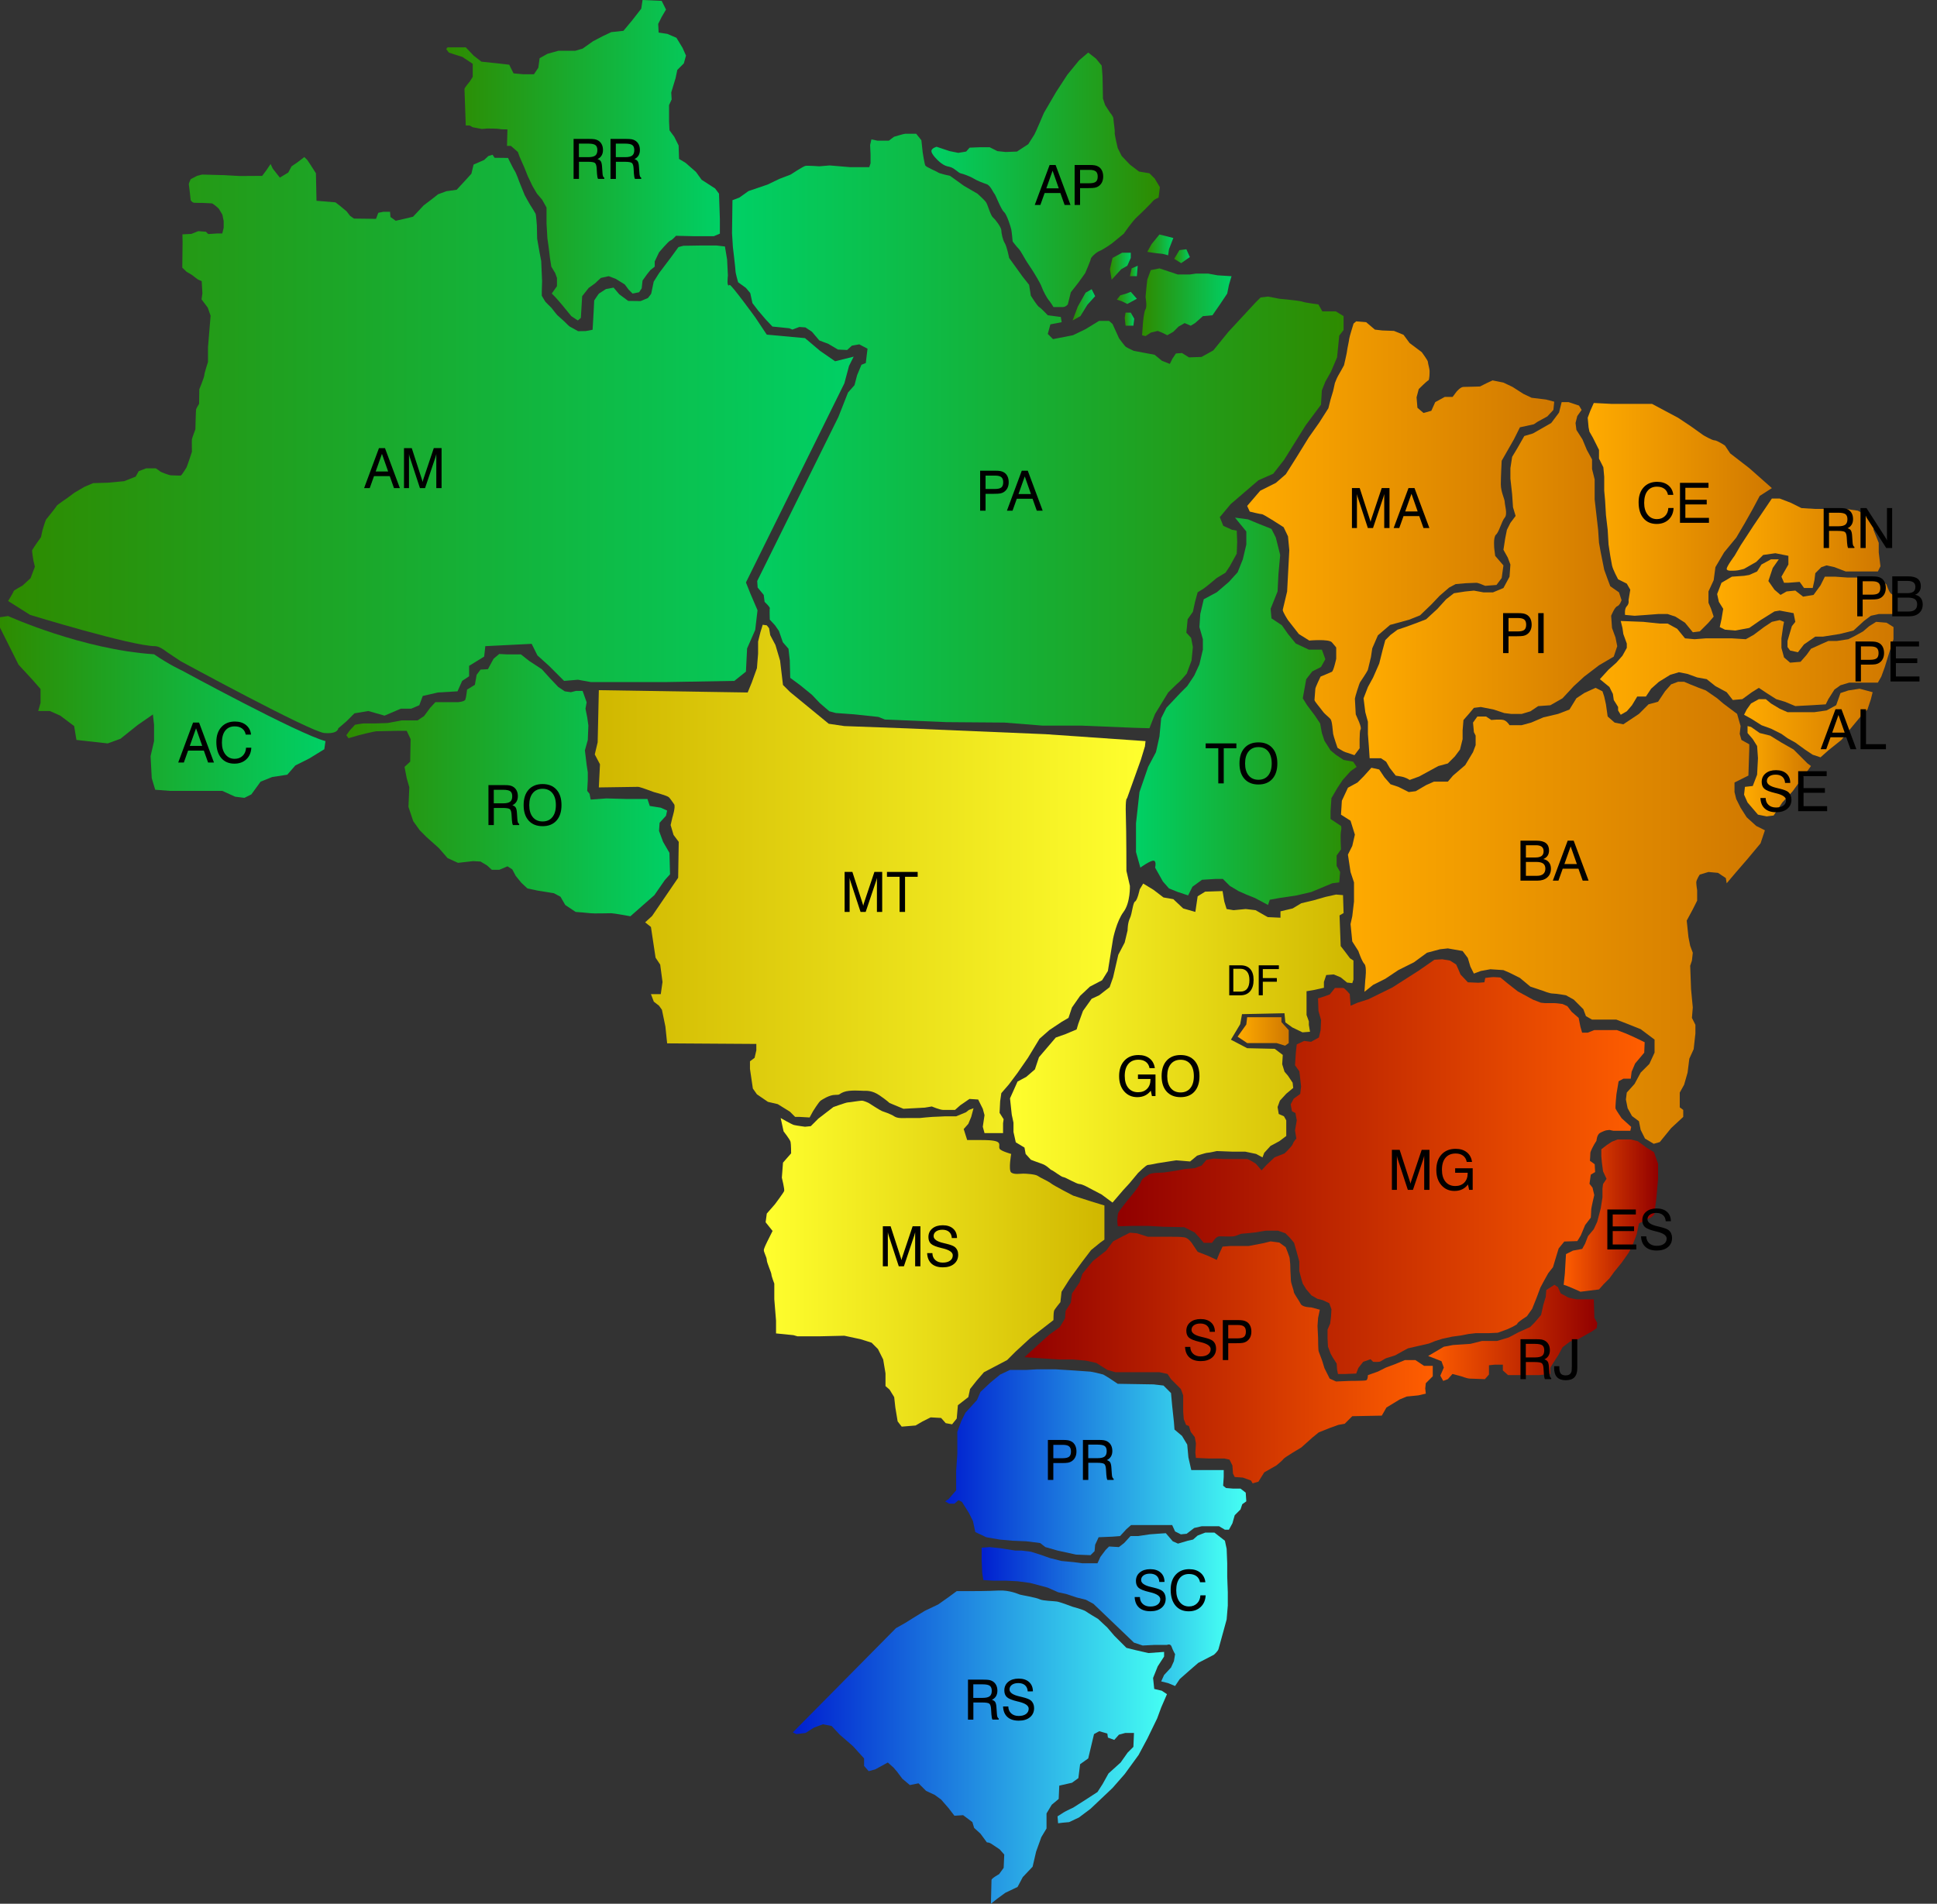 <?xml version="1.0" encoding="iso-8859-1"?>
<!-- Generator: Adobe Illustrator 16.0.0, SVG Export Plug-In . SVG Version: 6.00 Build 0)  -->
<!DOCTYPE svg PUBLIC "-//W3C//DTD SVG 1.0//EN" "http://www.w3.org/TR/2001/REC-SVG-20010904/DTD/svg10.dtd">
<svg version="1.0" id="Layer_1" xmlns="http://www.w3.org/2000/svg" xmlns:xlink="http://www.w3.org/1999/xlink" x="0px" y="0px"
	 width="265.259px" height="260.769px" viewBox="0 0 265.259 260.769" style="enable-background:new 0 0 265.259 260.769;"
	 xml:space="preserve">
<rect x="0" y="0" width="265.259" height="260.769" fill="#333333" stroke="none"/>
<path style="fill:#009C9F;" d="M92.633,189.548"/>
<path style="fill:#009C9F;" d="M155.802,74.59"/>
<linearGradient id="SVGID_1_" gradientUnits="userSpaceOnUse" x1="0" y1="96.837" x2="44.572" y2="96.837">
	<stop  offset="0" style="stop-color:#2E8B00"/>
	<stop  offset="1" style="stop-color:#00D065"/>
</linearGradient>
<path style="fill:url(#SVGID_1_);" d="M1.111,84.385c0,0,10.152,4.6,19.986,5.234c2.062,1.427,3.807,2.22,3.807,2.22
	s16.02,8.724,19.668,9.676l-0.158,1.11l-2.063,1.269l-1.903,0.952l-1.11,1.269l-2.062,0.317l-1.586,0.634l-1.269,1.745l-0.952,0.476
	l-1.269-0.159l-1.745-0.793h-2.696h-4.441l-2.062-0.159l-0.476-1.586l-0.159-3.014l0.476-2.062v-2.221l-0.159-1.428l-2.062,1.428
	l-2.379,1.903l-1.745,0.634l-4.283-0.476l-0.317-1.903l-1.903-1.428l-1.428-0.634H5.234l0.317-1.11v-1.903l-1.11-1.269l-1.903-2.062
	l-1.427-2.855L0,85.971v-1.428L1.111,84.385z"/>
<linearGradient id="SVGID_2_" gradientUnits="userSpaceOnUse" x1="1.111" y1="60.81" x2="116.901" y2="60.81">
	<stop  offset="0" style="stop-color:#2E8B00"/>
	<stop  offset="1" style="stop-color:#00D065"/>
</linearGradient>
<path style="fill:url(#SVGID_2_);" d="M1.111,82.323l3.013,1.903c0,0,13.958,4.283,17.131,4.283c0.634,0,1.586,0.793,1.586,0.793
	l1.904,1.269c0,0,17.765,9.675,19.669,9.834c1.903,0.159,1.903-0.634,1.903-0.634l1.11-0.952l1.11-1.11l1.903-0.317l2.221,0.634
	l2.221-0.952h1.427l1.11-0.476l0.476-1.269l2.062-0.476l2.697-0.159l0.634-1.427l0.952-0.635v-1.427l2.063-1.269l0.158-1.428
	l6.345-0.317l0.793,1.586l1.586,1.428l2.062,2.062l1.904-0.159l1.744,0.317h10.469l9.2-0.159l1.586-1.269l0.159-3.172l1.111-2.538
	l0.317-2.697l-0.952-2.221l-0.635-1.586l13.482-27.282l0.635-2.379l0.634-1.269l-2.538,0.634l-2.063-1.428l-2.062-1.744
	l-5.234-0.476l-1.586-2.379c0,0-3.173-4.367-3.49-4.441c-0.476,0.476-0.248-1.264-0.248-1.264l-0.109-2.206l-0.297-1.785
	l-1.169-0.139h-1.943l-2.578,0.04l-0.674,0.179l-1.071,1.467l-1.586,2.102l-0.734,1.169c0,0-0.317,1.547-0.337,1.626
	c-0.02,0.08-0.456,0.615-0.456,0.615l-0.992,0.417l-1.705-0.02l-1.229-0.912l-0.773-0.912l-1.051,0.198c0,0-0.892,0.575-0.952,0.615
	s-0.654,0.952-0.654,0.952l-0.079,1.586l-0.139,2.419l-0.932,0.179l-1.051,0.02c0,0-1.031-0.575-1.15-0.634
	c-0.119-0.06-0.714-0.674-0.714-0.674s-0.912-0.813-1.011-0.912c-0.099-0.099-0.773-0.972-0.773-0.972s-0.833-0.813-0.873-0.892
	s-0.456-0.773-0.456-0.773v-0.595l0.04-1.407l-0.119-2.756c0,0-0.199-1.071-0.218-1.13c-0.02-0.059-0.337-1.864-0.337-1.923
	c0-0.059-0.04-1.804-0.04-1.804s-0.1-1.468-0.179-1.626c-0.079-0.159-0.654-1.09-0.753-1.229c-0.099-0.139-0.734-1.309-0.734-1.309
	l-0.714-1.765c0,0-0.456-1.269-0.634-1.527c-0.179-0.258-0.654-1.249-0.694-1.309c-0.04-0.059-0.238-0.496-0.238-0.496l-1.844-0.02
	l-0.278-0.417l-0.575,0.179l-0.575,0.535l-1.448,0.634l-0.297,1.249l-0.991,1.091l-1.031,1.11l-1.407,0.198l-1.13,0.417
	l-0.912,0.714l-1.071,0.813l-1.448,1.547l-1.229,0.297l-1.15,0.258l-0.714-0.516l-0.06-0.713h-0.912l-0.694,0.138l-0.317,0.833
	l-1.348-0.02l-1.666-0.02l-0.535-0.377c0,0-0.417-0.555-0.476-0.615s-0.853-0.714-0.853-0.714l-0.674-0.516L43.343,27.5l-0.08-3.767
	l-0.734-1.15l-0.436-0.654l-0.417-0.417l-0.932,0.714l-0.813,0.555l-0.456,0.853l-1.15,0.694l-0.972-1.229l-0.297-0.635
	l-0.575,0.853l-0.575,0.773l-3.093,0.02l-2.122-0.119l-3.013-0.08c0,0-0.635,0.159-0.694,0.178c-0.06,0.02-0.873,0.456-0.873,0.456
	s-0.277,0.615-0.257,0.674s0.159,1.289,0.159,1.289l0.099,0.912c0,0,0.198,0.337,0.476,0.357s1.189,0.02,1.189,0.02
	s1.131,0.06,1.229,0.06c0.099,0,0.516,0.337,0.516,0.337s0.416,0.337,0.456,0.417c0.04,0.08,0.476,0.793,0.476,0.793l0.179,0.893
	c0,0,0,0.833,0,0.892s-0.198,0.793-0.198,0.793h-0.694l-1.229,0.079l-0.317-0.317l-1.051-0.08l-0.932,0.377l-1.229,0.06l0.02,1.11
	l-0.04,3.45l0.595,0.575c0,0,0.713,0.396,0.793,0.476c0.079,0.08,0.555,0.417,0.674,0.516c0.119,0.099,0.595,0.278,0.595,0.278
	l0.099,1.685L27.6,41.003l0.852,1.14l0.387,1.101l-0.357,4.342v1.993c0,0-0.505,1.546-0.505,1.814s-0.684,1.933-0.684,1.933
	l-0.03,1.993c0,0-0.387,0.595-0.417,0.803c-0.03,0.208-0.089,2.677-0.089,2.677s-0.446,1.189-0.476,1.368
	c-0.03,0.178,0,1.725,0,1.725s-0.654,1.993-0.744,2.142c-0.089,0.148-0.654,1.07-0.773,1.1c-0.119,0.03-1.249-0.03-1.397-0.03
	c-0.149,0-1.309-0.416-1.398-0.505s-0.625-0.446-0.625-0.446h-1.338l-1.011,0.387l-0.417,0.744l-1.576,0.625l-2.23,0.208
	l-2.022,0.06l-1.189,0.506l-1.368,0.803L9.24,68.196c0,0-1.487,1.011-1.487,1.101c0,0.089-1.309,1.695-1.427,1.844
	c-0.119,0.149-0.506,1.487-0.506,1.487l-0.208,0.952l-0.654,0.922c0,0-0.536,0.803-0.565,0.892c-0.03,0.089,0.178,1.368,0.178,1.368
	l0.208,0.862L4.184,79.2l-1.1,1.011c0,0-1.22,0.654-1.22,0.773S1.111,82.323,1.111,82.323z"/>
<linearGradient id="SVGID_3_" gradientUnits="userSpaceOnUse" x1="61.108" y1="21.949" x2="98.581" y2="21.949">
	<stop  offset="0" style="stop-color:#2E8B00"/>
	<stop  offset="1" style="stop-color:#00D065"/>
</linearGradient>
<path style="fill:url(#SVGID_3_);" d="M61.286,6.483c0.238,0,2.498,0,2.498,0l1.071,1.13l1.071,0.833l2.26,0.238l1.546,0.178
	l0.595,1.189l1.309,0.119h1.487l0.595-0.892l0.179-1.309l1.07-0.595l1.487-0.417h2.32l1.011-0.297l1.427-1.011l1.368-0.714
	l1.13-0.535l1.666-0.179l1.189-1.427l1.249-1.606L87.994,0l2.617,0.119l0.595,1.189L90.611,2.32l-0.476,0.952l0.06,1.189
	l1.189,0.179l1.249,0.535l0.833,1.368l0.476,1.071l-0.297,1.071l-0.892,0.892l-0.238,1.13l-0.595,1.963l0.059,0.952l-0.356,0.773
	v2.26l0.059,1.19l0.654,0.892l0.595,1.189l0.059,1.844l0.893,0.535l1.427,1.249l0.773,1.071l1.844,1.189l0.536,0.714l0.119,3.509
	v1.963l-0.833,0.357h-2.617l-2.558-0.059c0,0-0.536,0.595-0.773,0.654c-0.238,0.059-1.546,1.606-1.546,1.606l-0.595,1.249v0.714
	l-0.595,0.476l-0.476,0.595l-0.595,0.833l-0.119,1.071l-0.357,0.535l-0.892,0.178l-0.536-0.535l-0.535-0.714l-1.249-0.773
	l-0.952-0.357l-1.071,0.238l-0.833,0.773l-0.833,0.595l-0.892,1.13l-0.179,2.974l-0.416,0.357l-0.893-0.595l-1.368-1.666
	l-0.833-0.952l-0.476-0.476l0.713-1.011v-1.13l-0.238-0.654l-0.535-0.892l-0.179-1.13l-0.178-1.487l-0.179-1.25l-0.119-2.022v-2.201
	l-0.595-1.07l-0.714-0.833l-0.595-1.011l-0.654-1.368l-0.476-1.189l-0.654-1.487l-0.238-0.654l-0.952-0.833h-0.536l0.06-2.26
	c0,0-0.952,0-1.13-0.06c-0.178-0.06-1.606-0.06-1.606-0.06l-0.773,0.06l-1.249-0.238L64.32,17.19h-0.536
	c0,0-0.178-4.818-0.178-4.997c0-0.179,0.714-1.011,0.714-1.011l0.417-0.654V8.744l-1.428-0.952l-0.952-0.297l-0.892-0.297
	l-0.357-0.476L61.286,6.483z"/>
<linearGradient id="SVGID_4_" gradientUnits="userSpaceOnUse" x1="100.247" y1="59.036" x2="183.997" y2="59.036">
	<stop  offset="0" style="stop-color:#00D065"/>
	<stop  offset="1" style="stop-color:#2E8B00"/>
</linearGradient>
<path style="fill:url(#SVGID_4_);" d="M100.306,27.421l-0.06,4.521l0.119,1.903c0,0,0.357,2.974,0.357,3.271
	s0.357,1.546,0.357,1.546l1.07,0.773l0.595,0.714l0.297,1.368l0.773,1.011l1.011,1.19l0.952,1.011l1.19,0.119l1.13,0.119
	l0.417,0.178l0.952-0.357l0.833,0.06l0.892,0.595l1.011,1.19l1.249,0.476l1.309,0.773l1.249,0.06l0.654-0.595l1.011-0.179
	l1.13,0.595l-0.119,0.952l-0.119,1.011l-0.595,0.238l-0.595,1.427l-0.357,1.368l-0.892,1.011l-1.309,3.331l-11.123,22.484
	l0.06,0.893l0.833,1.011l0.119,0.952c0,0,0.773,0.713,0.713,0.892c-0.059,0.178,0,1.546,0,1.546l0.714,0.773l0.536,0.773
	l0.535,1.547l0.773,0.892l0.178,1.606l0.06,2.379l1.368,1.011l1.606,1.309l1.071,1.13l1.309,1.13l0.892,0.238l2.498,0.179
	l3.331,0.356l0.892,0.357l8.447,0.357l7.911,0.06l5.234,0.417h5.294l7.197,0.297l2.142,0.06l0.773-1.963l1.784-2.915
	c0,0,1.309-1.309,1.487-1.428s1.07-1.189,1.07-1.189l0.654-1.785l0.179-1.844l-0.238-1.249l-0.654-0.714l0.179-1.844l0.714-1.011
	l0.297-1.368l0.357-1.309c0,0,0.476-0.298,0.773-0.476c0.297-0.178,1.844-1.487,1.844-1.487l1.189-0.713l0.595-0.893l0.952-1.725
	l0.06-1.606l-0.06-1.547l-0.654-0.119l-1.189-0.536l-0.477-1.189l1.487-1.785l3.807-3.271l2.022-0.892l1.487-1.903l2.974-4.759
	l2.082-2.795l0.119-1.963l0.476-1.19l0.773-1.368l0.833-1.963l0.297-2.974l0.595-0.773v-1.903l-1.07-0.654h-1.844l-0.535-0.952
	c0,0-1.845-0.238-2.142-0.357c-0.298-0.119-1.487-0.238-1.487-0.238l-1.725-0.179l-1.547-0.297l-1.011,0.119l-0.714,0.714
	l-3.688,3.985l-2.081,2.558l-1.606,0.892l-1.725,0.06l-0.952-0.595l-0.833,0.06l-0.476,0.714l-0.356,0.714l-1.071-0.417
	l-1.011-0.833l-2.855-0.536c0,0-0.892-0.416-1.07-0.535s-0.952-1.189-0.952-1.189l-0.892-1.963l-0.477-0.417h-1.368l-1.844,1.13
	l-1.725,0.833l-2.736,0.535l-0.714-0.714l0.357-1.309l1.546-0.297l-0.119-0.713l-1.784-0.238c0,0-0.951-1.011-1.189-1.13
	c-0.238-0.119-1.13-1.547-1.13-1.547l-0.238-1.487l-0.893-1.13l-1.844-2.558c0,0-0.297-1.546-0.595-2.022
	c-0.298-0.476-0.476-1.427-0.476-1.784s-0.773-1.428-1.131-1.725c-0.356-0.297-0.713-1.725-0.951-2.082
	c-0.238-0.356-1.189-1.189-1.189-1.189l-1.844-1.071l-1.903-1.368c0,0-1.427-0.297-1.666-0.476
	c-0.238-0.179-1.606-0.714-1.725-0.952c-0.119-0.238-0.357-1.785-0.357-1.785l-0.179-1.666l-0.714-0.892c0,0-1.309,0-1.487,0
	c-0.179,0-1.546,0.417-1.546,0.417l-0.714,0.535h-1.547l-0.833-0.178l-0.178,0.773l0.059,1.309v1.19l-0.178,0.535h-1.606h-1.011
	l-2.796-0.238l-1.427,0.119c0,0-1.606-0.119-1.903-0.059c-0.298,0.059-2.022,1.189-2.022,1.189l-1.547,0.595l-1.606,0.773
	l-2.617,0.892l-1.249,0.892L100.306,27.421z"/>
<linearGradient id="SVGID_5_" gradientUnits="userSpaceOnUse" x1="127.549" y1="24.625" x2="158.836" y2="24.625">
	<stop  offset="0" style="stop-color:#00D065"/>
	<stop  offset="1" style="stop-color:#2E8B00"/>
</linearGradient>
<path style="fill:url(#SVGID_5_);" d="M128.263,20.105l1.784,0.595l1.19,0.238l1.07-0.178l0.476-0.536l1.487-0.06h1.25l1.07,0.536
	l1.13,0.119l1.547-0.059l1.546-1.011c0,0,0.654-1.011,0.833-1.309s1.309-2.974,1.309-2.974l1.665-2.855l1.547-2.379l1.606-1.963
	l1.249-1.071l1.07,0.833l0.773,0.952c0,0,0.119,1.249,0.119,1.487s0.06,3.034,0.06,3.034l0.297,0.892l0.654,1.011
	c0,0,0.476,0.535,0.476,0.833c0,0.298,0.238,1.725,0.179,1.904c-0.06,0.178,0.417,2.141,0.417,2.141l0.535,1.071l1.13,1.189
	l1.249,0.952l1.428,0.238l0.714,0.713l0.714,1.19l-0.179,1.427c0,0-0.595,0.238-0.773,0.476s-1.546,1.606-2.2,2.201
	c-0.654,0.595-1.785,2.26-1.785,2.26l-1.665,1.368c0,0-1.189,0.833-1.666,1.011c-0.476,0.179-1.189,0.892-1.189,1.071
	c0,0.178-0.773,1.963-0.773,1.963l-0.892,1.249l-1.071,1.368l-0.416,1.666c0,0-0.298,0.357-0.654,0.357s-1.309,0-1.309,0
	s-0.476-0.773-0.654-0.952c-0.179-0.179-0.773-1.25-0.952-1.785c-0.178-0.535-1.07-1.963-1.07-1.963s-0.595-0.952-0.893-1.368
	c-0.297-0.416-0.892-1.606-1.189-1.903c-0.297-0.297-0.832-1.011-0.832-1.011s-0.119-1.309-0.179-1.606s-0.595-2.082-1.011-2.439
	c-0.417-0.356-1.131-2.319-1.309-2.498c-0.18-0.178-0.536-1.13-1.071-1.309c-0.535-0.178-1.309-0.476-1.785-0.773
	c-0.476-0.297-1.487-0.654-1.784-0.713c-0.297-0.06-0.892-0.773-1.546-0.893c-0.654-0.119-1.011-0.416-1.309-0.654
	c-0.298-0.238-1.13-1.07-1.13-1.487S128.263,20.105,128.263,20.105z"/>
<linearGradient id="SVGID_6_" gradientUnits="userSpaceOnUse" x1="170.792" y1="73.728" x2="212.845" y2="73.728">
	<stop  offset="0" style="stop-color:#FFAB00"/>
	<stop  offset="1" style="stop-color:#D07800"/>
</linearGradient>
<path style="fill:url(#SVGID_6_);" d="M185.722,44.017l1.368,0.119l1.189,1.011l1.011,0.119l1.606,0.06l1.309,0.535l0.833,1.13
	l1.665,1.249c0,0,0.833,1.13,0.833,1.309c0,0.178,0.237,1.011,0.237,1.249s0,1.249-0.178,1.309c-0.179,0.06-1.309,1.189-1.309,1.189
	l-0.298,1.13l0.119,1.428l0.833,0.714l1.07-0.298l0.535-1.189l1.309-0.714h1.071l0.535-0.714c0,0,0.535-0.654,0.951-0.654
	c0.417,0,2.261-0.059,2.261-0.059l0.951-0.476l0.773-0.357l1.487,0.297l1.249,0.595l1.487,0.952l1.13,0.536l1.963,0.238l1.13,0.297
	l-0.118,1.13l-0.833,0.892l-1.309,0.714l-0.535,0.357l-1.903,0.417l-0.833,1.665l-0.952,1.666l-0.714,1.25
	c0,0-0.118,2.141-0.118,3.212c0,1.07,0.535,2.022,0.535,2.438c0,0.417,0.416,1.666,0,2.142c-0.417,0.476-0.773,1.963-1.189,2.32
	c-0.417,0.357-0.238,1.963-0.238,1.963l0.119,0.952l1.13,1.309l-0.238,1.725l-0.714,0.952l-1.546,0.119c0,0-0.952-0.416-1.189-0.416
	c-0.238,0-1.487,0.059-1.487,0.059l-1.368,0.119l-0.893,0.476l-1.309,1.13l-1.13,1.189l-1.547,1.487l-1.486,0.595l-2.617,0.714
	l-1.666,1.428l-0.773,1.784l-0.178,1.19c0,0-0.357,1.487-0.417,1.725c-0.06,0.238-0.951,1.547-1.07,1.725s-0.714,2.082-0.714,2.26
	c0,0.179,0.119,2.142,0.119,2.142l0.416,0.952c0,0,0.417,0.952,0.238,1.13c-0.179,0.179-0.119,2.558-0.119,2.558l-0.714,0.952
	c0,0-1.011-0.356-1.249-0.416s-1.07-0.595-1.07-0.595s-0.536-1.547-0.595-1.904c-0.06-0.357-0.119-1.725-0.357-2.022
	c-0.238-0.298-0.773-0.654-1.07-1.071c-0.298-0.417-1.131-1.368-1.131-1.546c0-0.179,0.119-1.368,0.119-1.547
	c0-0.178,0.714-1.666,0.714-1.666s1.309-0.535,1.547-0.654c0.237-0.119,0.595-1.784,0.595-1.784v-1.546c0,0-0.179-0.238-0.595-0.714
	c-0.417-0.476-3.093-0.238-3.093-0.238l-1.428-0.892l-1.487-1.903c0,0-0.773-1.189-0.714-1.428c0.06-0.238,0.595-2.498,0.595-2.498
	l0.298-5.651l-0.179-1.903l-0.595-1.249c0,0-2.736-1.785-2.975-1.785c-0.237,0-1.665-0.357-1.665-0.357l-0.356-0.773l1.784-2.082
	l2.142-1.071l1.367-1.189l1.428-2.26l1.726-2.796l1.427-2.022l1.25-1.963l0.297-1.189l0.357-1.189l0.237-1.071
	c0,0,0.298-0.773,0.417-0.952c0.118-0.179,0.832-1.487,0.832-1.487s0.417-1.784,0.417-1.963c0-0.178,0.297-1.487,0.297-1.666
	c0-0.178,0.595-2.082,0.595-2.082L185.722,44.017z"/>
<linearGradient id="SVGID_7_" gradientUnits="userSpaceOnUse" x1="47.427" y1="107.543" x2="91.761" y2="107.543">
	<stop  offset="0" style="stop-color:#2E8B00"/>
	<stop  offset="1" style="stop-color:#00D065"/>
</linearGradient>
<path style="fill:url(#SVGID_7_);" d="M86.328,125.506c0,0-2.26-0.416-2.617-0.416s-2.439,0.06-2.855,0
	c-0.416-0.059-2.022-0.178-2.022-0.178l-1.428-0.952l-0.654-1.13l-0.892-0.477l-2.201-0.356l-1.427-0.298l-0.833-0.773l-0.773-0.951
	l-0.476-0.893l-0.654-0.416l-1.13,0.477h-1.011l-0.654-0.596l-0.893-0.535l-1.011-0.06l-2.082,0.238l-1.428-0.654l-1.189-1.368
	l-1.666-1.487l-0.952-0.952l-0.893-1.249l-0.654-1.963l0.119-2.677l-0.357-1.249l-0.297-1.546l0.773-0.714l0.059-3.093l-0.535-1.13
	h-1.368c0,0-2.379,0.059-2.736,0.059s-2.439,0.536-2.439,0.536l-1.428,0.417l-0.297-0.417l0.476-0.654l0.714-0.773
	c0,0,0.952-0.178,1.13-0.178c0.179,0,1.487,0,1.487,0l1.844-0.06l1.903-0.357h2.201l0.892-0.595l0.833-1.13l0.714-0.773h3.093
	c0,0,0.892-0.06,1.011-0.357c0.119-0.297,0.238-1.368,0.238-1.368l1.071-0.654l0.238-1.368l0.535-0.714l1.011-0.06l0.773-1.427
	l0.773-0.654l1.13,0.06h1.844l1.13,0.892l1.725,1.13l1.13,1.25l1.13,1.189l0.892,0.595l0.833,0.119l0.713-0.179h0.893l0.555,1.567
	l-0.159,0.872l0.238,1.189l0.158,1.11l-0.08,1.983l-0.396,1.427l0.238,1.983l0.158,1.031v1.031l-0.079,1.507l0.317,0.396
	l0.159,0.793l2.142-0.159l2.855,0.08h2.776l0.317,0.952l1.506,0.238l0.873,0.396l-0.159,0.714l-0.873,0.952l-0.079,1.111
	l0.555,1.506l0.872,1.507l0.08,2.935l-0.714,0.792l-1.427,2.063L86.328,125.506z"/>
<linearGradient id="SVGID_8_" gradientUnits="userSpaceOnUse" x1="81.451" y1="120.392" x2="156.874" y2="120.392">
	<stop  offset="0" style="stop-color:#D0B700"/>
	<stop  offset="1" style="stop-color:#FFFF2E"/>
</linearGradient>
<path style="fill:url(#SVGID_8_);" d="M82.006,94.537l20.382,0.317l0.555-1.348l0.714-1.983l0.158-1.982v-1.666l0.317-1.269
	l0.317-1.031l0.555,0.08l0.317,0.396l0.158,0.952l0.714,1.349l0.635,2.141l0.396,3.331l0.952,0.952l5.314,4.362l2.141,0.317
	l8.645,0.317l18.876,0.792l13.72,0.952l-0.079,0.714l-0.555,1.824l-1.903,5.313c0,0-0.238-0.159-0.159,2.3
	c0.079,2.459,0.079,7.614,0.079,7.614l0.476,2.062c0,0,0.08,2.3-0.872,3.569c-0.951,1.269-1.427,3.648-1.427,3.648l-0.714,4.44
	l-0.794,1.27l-1.666,0.872l-1.348,1.27l-1.11,1.586l-0.476,1.427l-0.952,0.556l-1.665,1.11l-1.349,1.189l-1.587,2.617l-1.428,2.063
	l-1.188,1.586l-1.031,1.19l-0.159,1.109l-0.079,1.587l0.555,0.872l-0.078,0.555v1.349h-2.539l-0.237-0.872l0.237-1.587l-0.237-0.872
	l-0.634-1.27l-1.19-0.079l-1.269,0.873l-0.714,0.634c0,0-1.11,0-1.586,0s-1.586-0.476-1.586-0.476l-0.952,0.159l-2.935,0.158
	l-1.904-0.793c0,0-0.317-0.317-1.348-1.031c-1.031-0.714-1.824-0.635-2.142-0.635s-1.982-0.158-2.775,0.159
	c-0.793,0.316-0.396,0.396-1.19,0.396c-0.793,0-1.745,0.634-1.983,0.793s-1.031,1.428-1.031,1.428l-0.476,0.873l-1.428-0.08h-0.555
	l-0.714-0.714l-1.666-1.031l-1.349-0.316l-1.506-1.032l-0.555-0.792l-0.396-2.696v-1.032l0.634-0.476l0.238-1.03v-0.873
	l-12.214-0.079l-0.238-2.3l-0.476-2.3l-0.396-0.556l-0.714-0.555l-0.396-1.031h1.348l0.238-1.665l-0.317-2.38l-0.634-0.951
	l-0.634-4.203l-0.793-0.635l0.952-0.873l3.569-5.234l0.079-4.917l-0.713-0.952l-0.397-1.349l0.238-1.031
	c0,0,0.476-1.507,0.238-1.824c-0.238-0.317-0.476-0.714-0.713-0.952c-0.238-0.238-2.062-0.714-2.062-0.714s-1.903-0.714-2.142-0.714
	c-0.238,0-5.393,0.08-5.393,0.08l0.158-3.172l-0.713-1.348l0.396-1.666L82.006,94.537z"/>
<linearGradient id="SVGID_9_" gradientUnits="userSpaceOnUse" x1="104.6" y1="173.092" x2="151.243" y2="173.092">
	<stop  offset="0" style="stop-color:#FFFF2E"/>
	<stop  offset="1" style="stop-color:#D0B700"/>
</linearGradient>
<path style="fill:url(#SVGID_9_);" d="M108.733,154.098c0.317,0.08,1.507,0.238,1.507,0.238l0.793-0.08l1.031-1.031l1.031-0.792
	l1.031-0.794c0,0,1.745-0.634,1.983-0.634s1.586-0.238,1.903-0.238s0.952,0.317,0.952,0.317s1.586,1.03,1.824,1.11
	c0.238,0.08,1.189,0.396,1.665,0.714c0.476,0.317,1.19,0.237,1.666,0.237c0.476,0,1.824,0,1.824,0s1.507-0.158,1.745-0.158
	c0.238,0,1.745-0.079,1.745-0.079h1.507l1.348-0.556l0.397-0.317l0.634-0.237l-0.317,1.189l-0.396,0.951l-0.634,0.714l0.476,1.507
	c0,0,1.348,0,1.903,0s1.744,0,2.221,0.238c0.476,0.237,0.158,0.635,0.316,0.951c0.158,0.317,1.587,0.714,1.587,0.714
	s-0.397,2.222,0,2.538c0.396,0.317,1.269,0.159,1.665,0.159c0.397,0,1.666,0.079,1.982,0.316c0.317,0.238,1.428,0.714,1.824,1.031
	c0.397,0.316,3.015,1.665,3.015,1.665l2.458,0.794l1.824,0.555v4.68l-0.556,0.396l-1.269,1.032l-1.269,1.665l-1.665,2.3
	l-1.111,1.745l-0.158,1.428c0,0-0.793,0.952-0.872,1.189c-0.079,0.238-0.08,1.269-0.08,1.269l-3.172,2.459l-1.982,1.824l-1.19,1.189
	l-3.172,1.665l-1.031,1.19l-0.873,1.11l-0.238,1.109l-1.428,1.11l-0.159,1.825l-0.634,0.792l-0.873-0.158l-0.634-0.714l-1.428-0.079
	l-1.11,0.555l-0.952,0.556l-1.904,0.158l-0.555-0.714l-0.317-1.903l-0.159-1.428l-0.634-1.03l-0.555-0.477v-1.744l-0.317-1.903
	l-0.714-1.428l-0.872-0.872l-1.507-0.477l-2.221-0.476l-3.41,0.079h-3.014l-0.555-0.158l-2.379-0.238v-1.745l-0.238-2.934v-2.142
	c0,0-0.396-1.031-0.396-1.269c0-0.238-0.635-1.587-0.635-1.983c0-0.397-0.476-1.109-0.396-1.428c0.08-0.317,0.476-1.109,0.476-1.109
	l0.714-1.428l-0.952-1.189l0.159-1.19l1.11-1.27c0,0,1.19-1.585,1.269-1.823c0.079-0.237-0.317-1.824-0.317-1.824l0.159-2.063
	l1.11-1.269c0,0,0-1.269-0.079-1.586c-0.079-0.318-0.952-1.428-0.952-1.428l-0.397-1.824
	C106.909,153.146,108.416,154.018,108.733,154.098z"/>
<linearGradient id="SVGID_10_" gradientUnits="userSpaceOnUse" x1="138.315" y1="142.876" x2="185.345" y2="142.876">
	<stop  offset="0" style="stop-color:#FFFF2E"/>
	<stop  offset="1" style="stop-color:#D0B700"/>
</linearGradient>
<path style="fill:url(#SVGID_10_);" d="M156.556,121.025l1.428,0.873l1.348,1.031l1.349,0.237l1.349,1.269l1.665,0.477l0.317-2.142
	l1.03-0.635l2.38-0.079l0.237,1.428l0.318,1.031l0.951,0.158l1.666-0.158l1.348,0.158l1.11,0.635l0.555,0.316l1.746,0.08v-0.873
	l1.665-0.396l1.189-0.713l1.666-0.396l1.665-0.477l1.428-0.317l0.951,0.079l0.079,2.459l-0.555,0.317l0.158,4.204l0.556,0.713
	l0.714,0.952l0.476,0.317v2.617l-0.158,0.476l-0.714-0.079l-0.873-0.714l-0.952-0.397l-1.03,0.08l-0.317,0.952v0.793l-1.427,0.316
	l-0.952,0.159v1.03v2.222l0.317,0.872v0.476l0.158,0.951l-1.031,0.08l-1.404-0.679l-0.938-0.688l-0.125-1.25l-5.813,0.125
	l-0.25,1.375l-1.271,2.122l2.227,1.166l3.773,0.084l1.104,0.838l-0.079,1.269l0.317,1.03l0.476,0.556l0.635,0.952l0.079,0.714
	l-0.952,0.793l-0.872,0.951l-0.317,0.873l0.159,0.951l0.714,0.317l0.316,0.555v1.428v0.714l-0.951,0.714l-1.189,0.635l-0.873,0.951
	l-0.238,0.635l-0.871-0.476l-1.508-0.318h-1.823l-2.063-0.078c0,0-1.031,0.237-1.269,0.237c-0.238,0-1.428,0.397-1.428,0.397
	l-0.952,0.792l-1.903-0.158l-2.538,0.396c0,0-1.11,0.238-1.349,0.238c-0.237,0-1.348,1.11-1.348,1.11l-1.189,1.428l-0.873,0.951
	l-1.427,1.666l-1.507-1.111l-1.666-0.872c0,0-0.951-0.555-1.348-0.555c-0.397,0-1.982-0.952-2.221-0.952s-1.349-0.873-1.587-0.951
	c-0.237-0.079-0.635-0.635-1.349-0.873c-0.713-0.238-1.506-0.555-1.506-0.555l-0.714-0.793l-0.159-0.873l-1.189-0.714l-0.317-1.427
	v-1.27l-0.237-1.11l-0.238-2.22l1.03-2.301l1.19-0.635l1.189-1.03l0.556-1.666l2.3-2.696l1.348-0.476l1.507-0.635l0.238-0.793
	l0.635-1.745l1.189-1.666l1.03-0.476l1.428-1.109l0.477-1.349l0.713-3.093l0.873-1.666l0.397-1.666c0,0,0-1.03,0.316-1.665
	c0.317-0.635,0.396-2.142,0.714-2.3c0.316-0.158,0.635-1.666,0.635-1.666L156.556,121.025z"/>
<linearGradient id="SVGID_11_" gradientUnits="userSpaceOnUse" x1="129.432" y1="200.294" x2="170.673" y2="200.294">
	<stop  offset="0" style="stop-color:#001FD0"/>
	<stop  offset="1" style="stop-color:#45FFF3"/>
</linearGradient>
<polygon style="fill:url(#SVGID_11_);" points="131.098,196.131 131.098,199.145 130.939,201.524 130.939,204.142 129.908,205.331 
	129.432,205.647 129.987,205.965 130.701,205.965 131.256,205.489 131.732,205.727 132.684,207.234 133.239,208.344 
	133.557,209.852 135.063,210.565 136.887,210.882 138.632,211.041 140.536,211.12 142.439,211.358 143.153,211.913 144.818,212.389 
	147.356,212.944 149.338,213.023 149.893,212.469 149.973,211.596 150.45,210.565 152.353,210.485 153.383,210.406 154.256,209.455 
	154.89,208.899 156.555,208.899 158.777,208.899 160.521,208.899 160.918,209.771 161.71,210.169 162.503,210.09 163.536,209.296 
	164.566,209.058 165.676,209.058 166.945,209.058 167.738,209.533 168.293,209.533 168.77,208.662 169.086,207.551 169.879,206.759 
	170.118,206.045 170.673,205.647 170.593,204.458 169.879,203.903 168.849,203.903 167.897,203.823 167.5,203.507 167.58,202.316 
	167.58,201.365 163.138,201.365 162.742,199.621 162.583,197.875 161.87,196.686 160.838,195.813 160.759,194.782 160.521,192.562 
	160.362,190.817 159.332,189.786 157.983,189.628 153.067,189.548 151.876,188.755 151.083,188.279 150.131,188.041 
	149.338,187.883 147.119,187.725 144.581,187.565 143.708,187.565 141.963,187.565 140.615,187.645 139.108,187.645 
	138.315,187.645 136.966,188.279 135.618,189.39 134.27,190.658 133.794,191.77 132.208,193.514 131.653,194.624 "/>
<linearGradient id="SVGID_12_" gradientUnits="userSpaceOnUse" x1="140.297" y1="186.019" x2="196.21" y2="186.019">
	<stop  offset="0" style="stop-color:#910000"/>
	<stop  offset="1" style="stop-color:#FF5E00"/>
</linearGradient>
<path style="fill:url(#SVGID_12_);" d="M140.297,185.9l2.301,0.158l2.379,0.158h1.903l1.824,0.159l1.428,0.316l1.507,0.952
	l1.11,0.317h2.221h1.744h2.063l1.11,0.238l0.476,0.714l0.714,0.714l0.634,0.634l0.318,0.873v1.269v0.951l0.079,1.032l0.316,0.792
	l0.397,0.159l0.237,0.793l0.556,0.714l0.158,0.872l-0.079,1.27l0.079,0.713l1.666,0.079h2.22l0.714,0.159l0.397,0.793l0.079,1.11
	l0.237,0.476l1.11,0.079l1.111,0.397l0.237,0.396l0.793-0.238l0.793-1.27l1.665-0.951c0,0,0.793-0.634,0.952-0.872
	c0.159-0.237,2.459-1.586,2.459-1.586l1.507-1.349l0.873-0.714l1.585-0.634l1.11-0.397l0.873-0.158l1.031-1.031l4.044-0.079
	l0.635-1.11l1.824-1.11l0.951-0.396l1.587-0.158l1.03-0.238l-0.079-0.714l0.079-0.714l0.952-0.951v-1.428h-1.189l-1.19-0.793h-1.427
	l-1.348,0.555l-1.27,0.476l-1.11,0.556l-1.349,0.476c0,0,0,0.634-0.237,0.714c-0.238,0.08-2.301,0.08-2.301,0.08l-1.823,0.078
	l-0.873-0.396l-0.714-1.428l-0.316-1.03c0,0-0.396-1.031-0.476-1.269c-0.08-0.238-0.08-1.824-0.08-1.824l-0.079-1.666l0.079-1.11
	l0.237-1.11l-1.189-0.317c0,0-1.189,0-1.428-0.476c-0.237-0.477-0.951-1.428-0.951-1.666c0-0.237-0.396-1.188-0.396-1.585
	c0-0.397-0.079-1.27-0.079-1.825c0-0.555-0.079-0.872-0.079-1.11s-0.556-1.586-0.556-1.586l-0.872-0.635l-1.189-0.158l-0.952,0.237
	l-2.063,0.397h-2.537l-1.031,0.079l-0.477,1.031l-0.316,0.793l-1.189-0.555l-1.428-0.556l-0.793-1.19c0,0-0.477-0.714-1.031-0.792
	c-0.555-0.079-1.19-0.079-1.982-0.079c-0.793,0-3.015,0-3.015,0l-1.506-0.477l-0.952-0.079l-0.952,0.476l-1.348,0.714l-0.952,1.27
	l-1.823,1.428l-1.428,1.744l-0.396,1.189l-1.031,1.507l-0.159,1.27l-0.714,1.109l-0.078,1.032l-0.714,1.189l-1.428,1.03
	l-1.508,1.349L140.297,185.9z"/>
<linearGradient id="SVGID_13_" gradientUnits="userSpaceOnUse" x1="195.577" y1="182.569" x2="218.734" y2="182.569">
	<stop  offset="0" style="stop-color:#FF5E00"/>
	<stop  offset="1" style="stop-color:#910000"/>
</linearGradient>
<path style="fill:url(#SVGID_13_);" d="M195.577,185.741l2.141-1.269l1.27-0.238l2.379-0.159l1.586-0.396h0.872h1.189l1.587-0.476
	l1.349-0.714l0.714-0.318l0.871-0.396l0.635-0.635l0.873-1.031l0.317-1.427l0.316-1.032l0.08-0.951l1.109-0.714l0.477,0.317
	l0.396,0.872c0,0,0.635,0.316,0.873,0.476c0.237,0.159,1.269,0.318,1.269,0.318h1.665h0.714l0.079,2.537l0.396,0.714l-0.078,0.714
	l-0.714,0.476l-1.27,0.714l-0.556,0.317l-1.11,0.317l-1.03,0.793l-0.555,1.031l-0.714,1.109l-0.397,0.635v0.873l-1.506,0.158
	c0,0-2.142,0-2.38,0s-1.903,0-1.903,0l-0.714-0.634v-0.794h-1.11l-0.793,0.08v1.269l-0.556,0.635c0,0-1.903-0.08-2.142-0.08
	c-0.237,0-1.109-0.316-1.109-0.316l-1.189-0.317l-0.635,0.714l-0.635,0.238l-0.396-0.714l0.476-1.111l-0.317-0.872l-0.793-0.317
	L195.577,185.741z"/>
<linearGradient id="SVGID_14_" gradientUnits="userSpaceOnUse" x1="214.134" y1="166.509" x2="227.062" y2="166.509">
	<stop  offset="0" style="stop-color:#FF5E00"/>
	<stop  offset="1" style="stop-color:#910000"/>
</linearGradient>
<path style="fill:url(#SVGID_14_);" d="M214.611,176.145l0.951,0.397l0.872,0.396l2.538-0.317l0.635-0.714l0.793-0.793l0.635-0.873
	l1.03-1.269l0.952-1.349l0.476-0.871l0.635-1.666l0.317-1.508l1.586-0.792c0,0,0.555-0.318,0.555-0.635
	c0-0.317,0.238-1.982,0.238-1.982l0.238-2.696v-2.063l-0.555-1.587l-1.032-0.634l-1.189-0.872l-0.952-0.238h-1.823l-0.794,0.317
	l-0.713,0.476l-0.714,0.556v0.951l0.079,0.872l0.158,1.189l0.477,1.032l-0.477,0.714l-0.079,0.634v1.189l-0.237,1.508l-0.477,1.823
	l-0.476,1.031l-0.793,0.952l-0.396,1.03l-0.396,0.714l-1.269,0.238l-0.952,0.476l-0.079,1.349l-0.08,1.348l-0.158,1.508
	L214.611,176.145z"/>
<linearGradient id="SVGID_15_" gradientUnits="userSpaceOnUse" x1="153.007" y1="159.798" x2="225.218" y2="159.798">
	<stop  offset="0" style="stop-color:#910000"/>
	<stop  offset="1" style="stop-color:#FF5E00"/>
</linearGradient>
<path style="fill:url(#SVGID_15_);" d="M153.007,167.263l0.06,0.714l2.081-0.06h2.022l2.142,0.119l2.855,0.06l1.428,0.714
	l0.654,0.713l0.595,0.714h1.13l0.356-0.476c0,0,0.298-0.416,0.714-0.416c0.417,0,1.487,0.06,1.903,0
	c0.417-0.06,0.893-0.357,1.131-0.357c0.237,0,1.844-0.178,1.844-0.178s1.309-0.238,1.487-0.238c0.178,0,1.605,0,1.605,0l1.012,0.356
	l0.595,0.595l0.595,0.714l0.356,1.249l0.357,1.309v1.309l0.297,1.131l0.179,0.595l0.476,0.773l0.714,0.832l0.833,0.477l0.714,0.178
	l0.892,0.417l0.298,0.833l-0.06,1.011l-0.119,0.952l-0.356,0.832v1.189l0.06,1.131l0.356,0.951l0.298,0.535l0.535,0.833l0.06,0.833
	l0.119,0.595h1.011l1.487-0.06l0.297-0.773l0.654-0.832l1.012-0.357l0.356,0.357c0,0,0.833,0.059,1.012-0.06
	c0.178-0.119,0.714-0.417,0.714-0.417l1.309-0.416l0.951-0.535l0.773-0.417l1.547-0.356l1.309-0.298l0.892-0.356l0.952-0.298
	l1.368-0.297l1.309-0.179l0.892-0.179l1.012-0.118h1.784l1.249-0.06l1.309-0.477c0,0,1.368-0.595,1.368-0.772
	c0-0.179,1.309-1.012,1.309-1.012l0.714-1.011l0.595-1.487l0.535-1.428l0.477-0.893l0.595-1.07l0.654-0.833l0.356-1.189l0.417-1.368
	l0.772-0.951l1.785-0.06l0.476-0.773l0.595-1.428l0.773-1.011c0,0,0.06-0.773,0.06-1.071c0-0.297,0.416-2.022,0.416-2.022
	l-0.238-1.011l-0.416-0.535l0.179-1.249l0.595-0.357l-0.06-1.07l-0.654-0.476c0,0,0.06-0.833,0.06-1.071
	c0-0.237,0.535-1.189,0.535-1.189l0.298-0.476c0,0,0.06-0.833,0.476-1.071c0.416-0.237,0.833-0.356,0.833-0.356l0.476-0.06
	l0.535,0.119h1.368h0.952l0.118-0.535l-1.309-1.19c0,0-0.772-1.13-0.832-1.309c-0.06-0.178,0.118-1.963,0.118-1.963l0.298-1.784
	l0.654-0.356h1.011l0.119-0.952l0.477-1.13l0.654-0.773l0.595-0.714l0.06-1.428l-1.487-0.714l-1.071-0.476l-1.249-0.476
	c0,0-0.772,0-0.951,0s-1.309,0-1.309,0h-0.833l-0.893,0.356h-0.772l-0.238-0.832l-0.238-1.19l-0.951-0.832l-0.595-0.773
	l-0.654-0.298c0,0-0.833-0.119-1.071-0.119c-0.237,0-1.309,0-1.309,0l-0.595-0.059l-1.07-0.417l-2.082-1.13l-1.368-1.07
	l-1.011-0.833c0,0-0.714-0.06-0.952-0.06s-1.13,0.119-1.13,0.119l-0.119,0.595l-0.833,0.06l-1.428-0.06l-1.011-1.071l-0.298-0.713
	l-0.297-0.654l-0.833-0.535l-1.07-0.18l-1.071,0.061l-2.141,1.486l-3.629,2.32l-3.271,1.605l-1.487,0.477l-0.951,0.416l-0.119-1.606
	c0,0-0.714-0.832-0.893-0.832c-0.178,0-1.13,0-1.13,0l-0.714,0.892l-1.011,0.357l-0.595,0.178l0.06,1.726l0.356,1.249l-0.06,1.368
	l-0.237,1.011l-1.071,0.595l-0.951-0.118l-1.012,0.476l-0.119,1.07l-0.118,1.784l0.595,0.833l0.118,1.012l0.119,1.07l-0.119,1.011
	l-0.892,0.654l-0.417,0.773l0.179,0.952l0.476,0.238l0.179,1.011l-0.237,1.368l0.178,1.13c0,0-0.356,0.357-0.476,0.714
	c-0.119,0.357-1.13,1.309-1.13,1.309l-1.368,0.535l-1.13,1.071l-0.654,0.714l-0.773-0.893c0,0-0.952-0.654-1.249-0.654
	c-0.298,0-1.19,0-1.19,0h-1.784l-1.605-0.06l-0.952,0.179l-0.654,0.773l-0.951,0.356l-1.368,0.119l-1.249,0.237l-1.606,0.238
	l-1.189,0.06c0,0-0.714,0.06-0.893,0.238c-0.179,0.178-0.893,0.416-1.07,1.011c-0.179,0.595-1.726,2.379-1.726,2.379
	s-1.13,1.428-1.309,1.726C153.007,166.311,153.007,167.263,153.007,167.263z"/>
<linearGradient id="SVGID_16_" gradientUnits="userSpaceOnUse" x1="134.429" y1="220.44" x2="168.135" y2="220.44">
	<stop  offset="0" style="stop-color:#001FD0"/>
	<stop  offset="1" style="stop-color:#45FFF3"/>
</linearGradient>
<path style="fill:url(#SVGID_16_);" d="M134.429,211.994v1.744l0.079,1.744l0.158,0.952l1.348,0.08h1.746l1.585,0.079l1.746,0.237
	l2.379,0.635l1.428,0.634l1.109,0.238l1.428,0.476l1.27,0.318l1.031,0.555l5.551,5.313l1.189,0.396l1.587-0.079h1.744
	c0,0,0.477-0.237,0.635,0.238c0.159,0.476,0.477,1.03,0.477,1.03l-0.159,0.952l-0.396,0.873l-0.951,1.03l-0.396,0.873l0.951,0.237
	l0.952,0.396l0.635-0.952l1.348-1.189l1.189-1.03l2.142-1.111c0,0,0.556-0.476,0.635-0.792c0.078-0.317,0.635-2.301,0.635-2.301
	l0.476-1.744l0.158-1.903V218.1l-0.079-2.141c0,0,0-1.586,0-1.824c0-0.237-0.079-1.983-0.079-1.983l-0.238-1.109l-1.428-1.11h-1.27
	l-1.03,0.396l-0.635,0.555l-0.714,0.159l-1.348,0.396l-0.714-0.317l-0.476-0.555l-0.476-0.556l-1.19,0.08l-1.031,0.078l-1.586,0.238
	h-1.031l-0.872,0.952l-0.714,0.555l-1.349-0.079l-0.476,0.476l-0.714,0.952l-0.396,0.872h-0.952h-1.109l-1.189-0.158l-1.666-0.159
	l-1.586-0.396l-1.349-0.476l-1.269-0.396l-1.269-0.159h-0.873l-1.982-0.316l-1.507-0.159L134.429,211.994z"/>
<linearGradient id="SVGID_17_" gradientUnits="userSpaceOnUse" x1="108.574" y1="239.311" x2="159.807" y2="239.311">
	<stop  offset="0" style="stop-color:#001FD0"/>
	<stop  offset="1" style="stop-color:#45FFF3"/>
</linearGradient>
<path style="fill:url(#SVGID_17_);" d="M109.05,237.531l1.269-0.158l1.11-0.714l1.269-0.476l1.19,0.237l1.11,1.19l1.824,1.585
	l1.507,1.666v1.031l0.634,0.714l0.873-0.238l1.031-0.556l0.714-0.396l0.793,0.714l0.476,0.555l0.714,0.951l1.031,0.873l1.189-0.238
	l1.031,1.031l1.19,0.555l0.873,0.635l1.031,1.189l0.793,1.031l1.19-0.079l1.269,0.951l0.238,0.793l0.873,0.794l0.873,1.189
	c0,0,0.316-0.001,0.555,0.158s1.189,0.794,1.189,0.794l0.635,0.714l-0.08,1.823l-0.633,0.872c0,0-1.032,0.556-1.032,0.793
	c0,0.238-0.079,3.252-0.079,3.252l0.793-0.635l1.189-0.871l1.665-0.794l0.714-1.348l1.349-1.428l0.477-2.063l0.714-1.982
	l0.713-1.189v-2.063l0.714-1.189l0.952-0.793l0.079-1.824l1.745-0.396l0.872-0.634l0.237-1.904l1.111-0.793l0.793-3.331l0.713-0.396
	l1.111,0.317l0.079,0.555l0.872,0.317l0.635-0.713l0.872-0.238h1.189l-0.079,1.903l-0.792,0.793l-0.952,1.349l-1.666,1.506
	l-0.793,1.428l-0.714,1.111l-1.586,1.03l-1.745,1.11c0,0-1.031,0.476-1.269,0.634c-0.238,0.159-0.873,0.557-0.873,0.557l0.08,0.951
	l0.634-0.08l0.873-0.079l1.349-0.635l1.585-1.189l1.508-1.428l1.507-1.428l1.665-1.903l1.903-2.617l1.189-2.22l1.349-2.776
	l0.556-1.507l0.792-1.824l-0.714-0.476l-1.03-0.238l-0.159-1.507l0.635-1.586l0.873-1.348v-0.635l-2.142,0.159l-1.745-0.397
	l-1.269-0.316l-1.666-1.666l-0.951-1.11l-1.269-1.189c0,0-1.348-0.793-1.666-1.031c-0.317-0.237-1.824-0.635-1.824-0.635
	s-1.665-0.635-2.142-0.714c-0.476-0.078-1.903-0.078-2.379-0.316s-2.458-0.556-2.696-0.635s-1.429-0.634-2.935-0.555
	c-1.507,0.079-3.41,0.079-3.965,0.079s-1.745,0-1.745,0l-1.189,0.872l-1.349,0.952l-1.824,0.871l-1.428,0.873l-1.269,0.793
	l-1.269,0.714l-14.117,14.275L109.05,237.531z"/>
<linearGradient id="SVGID_18_" gradientUnits="userSpaceOnUse" x1="155.565" y1="97.431" x2="185.782" y2="97.431">
	<stop  offset="0" style="stop-color:#00D065"/>
	<stop  offset="1" style="stop-color:#2E8B00"/>
</linearGradient>
<path style="fill:url(#SVGID_18_);" d="M169.126,70.902l1.784,0.238l1.428,0.595l1.784,0.714l0.596,1.189l0.595,2.379l-0.238,2.617
	l-0.119,2.379l-0.476,1.189l-0.476,1.19l0.118,1.309l1.428,0.952l0.833,1.189l1.07,1.309l1.785,0.833h1.784l0.476,1.309l-0.595,1.07
	l-1.189,0.595l-0.833,1.07l-0.237,1.309l-0.238,1.309L179,96.598l1.07,1.428l0.714,1.071l0.238,1.309l0.356,1.07l0.833,1.309
	l0.714,0.595l1.07,0.713l1.309,0.238l0.477,0.714l-0.833,0.595l-1.07,1.189l-0.714,1.071l-0.833,1.428l-0.119,1.784v1.071
	l1.428,0.952c0,0,0.119,0.238,0,0.714c-0.119,0.476,0,2.498,0,2.498l-0.595,0.833v1.427l0.476,0.833l-0.119,1.428l-0.951,0.119
	l-2.855,1.189l-2.022,0.476l-2.379,0.356l-1.309,0.238l-0.238,0.714l-1.784-0.952l-1.189-0.476l-1.071-0.476l-1.189-0.714
	l-0.951-0.952h-0.952l-1.903,0.119l-1.309,0.952l-0.595,1.189l-1.428-0.476l-1.189-0.477l-0.833-0.951l-1.07-1.903
	c0,0,0.237-0.952-0.238-0.952s-1.784,0.952-1.784,0.952l-0.595-2.142v-3.926l0.476-4.283l1.189-3.45l1.071-2.022l0.476-2.142
	l0.238-2.498l0.713-1.428l1.904-2.022l0.951-0.952l0.952-1.427l0.714-1.547l0.476-2.022v-1.428l-0.476-1.666l0.118-1.784
	l0.477-2.022l1.784-0.952l1.665-1.428l1.19-1.309l0.713-1.785l0.477-2.022v-1.784l-1.071-1.309L169.126,70.902z"/>
<linearGradient id="SVGID_19_" gradientUnits="userSpaceOnUse" x1="183.64" y1="125.03" x2="241.694" y2="125.03">
	<stop  offset="0" style="stop-color:#FFAB00"/>
	<stop  offset="1" style="stop-color:#D07800"/>
</linearGradient>
<path style="fill:url(#SVGID_19_);" d="M183.64,111.588l0.119-1.904l0.832-1.784l1.309-0.714l0.833-0.833l1.071-1.19l1.07,0.238
	l0.714,1.07l0.833,0.952l1.07,0.357l1.428,0.714l0.951-0.119l1.428-0.833l1.071-0.476h1.903l0.714-0.833l1.665-1.428l1.07-1.784
	l0.357-0.952v-1.309l-0.238-0.476l-0.119-1.309l0.595-0.833h1.19l0.714,0.476c0,0,1.189-0.119,1.665,0
	c0.476,0.119,0.833,0.714,0.833,0.714h1.665l1.309-0.357l1.666-0.714l2.022-0.476l1.546-0.595l0.952-1.547l1.07-0.714l1.547-0.713
	l0.951,0.476l0.238,0.714l0.238,1.071l0.237,1.666l0.952,0.833l1.189,0.238l2.142-1.427l1.309-1.309l1.309-0.357l0.951-1.428
	l0.833-0.952l0.952-0.357h0.832l0.833,0.357l1.189,0.476l0.952,0.357l1.546,1.07l0.833,0.714l0.952,0.714l0.951,0.714l0.476,1.666
	l-0.118,1.07l0.237,0.833l1.071,0.595v0.595l-0.119,3.688l-0.952,0.476l-0.951,0.476v1.309l0.237,0.952l0.595,1.19l0.833,1.309
	l1.309,1.189l1.189,0.595l-0.595,1.785l-1.784,2.141l-1.547,1.785l-1.309,1.547l-0.118-0.715l-1.071-0.713l-1.309-0.119
	l-1.189,0.357c0,0-0.476,0.713-0.476,1.07c0,0.356,0.119,1.07,0.119,1.07v1.428l-0.596,1.189l-0.832,1.547l0.237,2.26l0.238,1.189
	l0.356,0.952l-0.118,1.071l-0.238,0.713l0.119,3.212l0.237,2.499l-0.118,1.427l0.476,0.952v1.189l-0.238,2.142l-0.595,1.309
	l-0.237,1.903l-0.477,1.665l-0.595,1.071v2.022l0.476,0.356v0.952l-1.665,1.546l-1.547,1.903l-0.832,0.238l-1.19-0.714l-0.595-1.189
	l-0.237-1.189l-0.952-0.714l-0.595-1.07l-0.238-1.19l0.119-0.951l1.071-1.189l0.832-1.547l1.19-1.189l0.713-1.547v-1.784
	l-1.903-1.428l-1.784-0.714l-1.547-0.595h-1.665h-1.665l-0.833-0.476l-0.357-0.952l-1.309-1.309l-1.07-0.595
	c0,0-1.309-0.238-1.784-0.238c-0.477,0-1.309-0.356-1.309-0.356l-1.785-0.595l-1.427-1.189l-1.428-0.714l-0.833-0.356l-1.784-0.119
	l-1.309,0.237l-0.952,0.356l-0.476-0.951l-0.357-1.189l-0.713-0.951l-2.022-0.357l-1.071,0.119l-1.784,0.476l-1.784,1.309
	l-2.142,1.071l-1.784,1.189l-1.666,0.832l-1.189,0.952l0.119-1.665c0,0,0.237-1.785-0.119-2.143
	c-0.356-0.356-0.833-1.783-0.833-1.783l-0.832-1.309l-0.238-2.38l0.238-1.071l0.237-2.021v-2.617l-0.476-1.428l-0.357-2.379
	l0.596-1.189l0.356-1.547l-0.595-1.903L183.64,111.588z"/>
<linearGradient id="SVGID_20_" gradientUnits="userSpaceOnUse" x1="238.839" y1="105.64" x2="248" y2="105.64">
	<stop  offset="0" style="stop-color:#FFAB00"/>
	<stop  offset="1" style="stop-color:#D07800"/>
</linearGradient>
<polygon style="fill:url(#SVGID_20_);" points="239.791,99.572 240.98,100.405 242.408,100.762 243.955,101.714 245.62,102.666 
	247.524,104.569 248,104.926 247.405,105.758 245.501,108.375 244.074,109.922 242.884,111.707 241.932,111.826 240.743,111.588 
	240.029,110.755 239.315,109.922 238.839,108.852 238.958,107.781 240.029,107.662 240.624,106.115 240.743,103.855 
	240.624,102.189 240.029,101.238 239.315,100.405 239.315,99.454 "/>
<linearGradient id="SVGID_21_" gradientUnits="userSpaceOnUse" x1="238.839" y1="99.037" x2="256.446" y2="99.037">
	<stop  offset="0" style="stop-color:#FFAB00"/>
	<stop  offset="1" style="stop-color:#D07800"/>
</linearGradient>
<polygon style="fill:url(#SVGID_21_);" points="238.839,97.907 239.91,98.502 241.218,99.334 242.527,99.811 243.955,100.524 
	244.788,101.119 245.858,101.714 247.167,102.666 248.237,103.379 249.308,103.736 250.378,102.784 252.163,101.357 253.709,99.454 
	254.899,98.026 255.732,97.193 256.208,95.766 256.446,94.814 254.662,94.338 253.115,94.576 252.044,94.933 251.45,96.598 
	250.141,97.312 248.475,97.55 246.572,97.55 244.788,97.55 243.716,97.074 242.527,96.36 241.813,95.766 240.862,95.766 
	239.791,96.36 239.196,97.193 "/>
<linearGradient id="SVGID_22_" gradientUnits="userSpaceOnUse" x1="186.733" y1="80.955" x2="222.065" y2="80.955">
	<stop  offset="0" style="stop-color:#FFAB00"/>
	<stop  offset="1" style="stop-color:#D07800"/>
</linearGradient>
<path style="fill:url(#SVGID_22_);" d="M213.857,55.08h0.951l1.428,0.476l0.357,0.595l-0.595,0.833l-0.238,0.952l0.119,0.952
	l0.833,1.309l0.595,1.428l0.714,1.309v1.309l0.356,1.428v2.736l0.476,4.164l0.119,1.784l0.238,1.309l0.476,2.379l0.476,1.309
	l0.357,0.952l1.189,0.833l0.356,1.07c0,0-0.237,0.714-0.595,0.833c-0.356,0.119-0.832,1.309-0.832,1.309l0.118,1.666l0.477,1.309
	l0.237,1.189l-0.476,1.428l-2.022,1.189l-2.022,1.546l-1.428,1.309l-1.546,1.666l-1.666,0.952l-1.665,0.119l-1.071,0.714
	l-1.189,0.357h-1.428l-0.951-0.119l-1.428-0.476l-1.784-0.357l-0.952,0.119l-0.595,0.714l-0.833,0.952l-0.118,1.428v1.189
	l-0.357,1.428l-0.714,0.952l-0.951,0.952l-1.309,0.357l-1.309,0.714l-1.309,0.714l-1.309,0.476c0,0-0.477-0.357-1.19-0.476
	c-0.713-0.119-0.713-0.119-0.713-0.119l-0.833-1.071l-0.477-0.833l-0.713-0.476h-1.547l-0.119-1.784l-0.119-1.547v-1.666
	l-0.356-1.309l-0.238-1.903l0.595-1.546l0.714-1.309l0.833-1.903l0.476-1.903l0.357-1.309l0.714-0.714l0.951-0.714l1.071-0.357
	l1.309-0.476l1.546-0.595l1.547-1.427l1.189-1.309l1.07-0.833l1.547-0.238l1.189-0.119l1.309,0.238h1.309l1.428-0.595l0.833-1.546
	l0.119-1.666l-0.357-0.952l-0.595-1.071l0.238-1.546l0.237-1.189l0.477-0.952l0.713-0.952l-0.356-1.189l-0.119-1.784l-0.237-2.142
	v-1.428l0.237-1.546l0.714-1.189l0.952-1.666l1.189-0.357l2.498-1.428l1.07-1.427L213.857,55.08z"/>
<linearGradient id="SVGID_23_" gradientUnits="userSpaceOnUse" x1="217.425" y1="70.902" x2="242.646" y2="70.902">
	<stop  offset="0" style="stop-color:#FFAB00"/>
	<stop  offset="1" style="stop-color:#D07800"/>
</linearGradient>
<path style="fill:url(#SVGID_23_);" d="M218.258,55.199l-0.476,1.07l-0.357,0.952l0.119,1.309l0.119,0.595l0.476,0.833l0.477,0.952
	l0.356,0.714v1.189l0.595,1.19l0.119,1.309v1.903l0.119,1.309l0.119,2.022l0.237,2.022l0.119,2.022l0.238,1.547
	c0,0,0.119,0.714,0.237,1.309c0.119,0.595,0.833,1.903,0.833,1.903l1.189,0.595l0.477,0.833l-0.238,1.427
	c0,0,0.119,0.476-0.238,0.833c-0.356,0.357-0.237,1.189-0.237,1.189l1.309,0.119l1.665-0.119l1.547-0.119h1.309l1.07,0.356
	l1.309,0.833l1.07,1.309l0.952-0.119l1.189-1.189l0.714-0.833l-0.356-1.07l-0.357-0.833v-1.546l0.714-1.546l0.238-1.785l1.189-2.022
	l1.665-2.022l1.19-2.022l1.07-1.904l0.951-1.784l1.666-1.071l-3.093-2.736l-2.617-2.022l-0.714-1.071c0,0-1.071-0.714-1.428-0.714
	c-0.357,0-1.547-0.714-1.547-0.714l-1.665-1.189l-1.784-1.189l-1.785-0.952l-1.784-0.952h-1.903h-2.498h-1.189L218.258,55.199z"/>
<linearGradient id="SVGID_24_" gradientUnits="userSpaceOnUse" x1="236.459" y1="74.412" x2="257.516" y2="74.412">
	<stop  offset="0" style="stop-color:#FFAB00"/>
	<stop  offset="1" style="stop-color:#D07800"/>
</linearGradient>
<path style="fill:url(#SVGID_24_);" d="M242.646,68.285h1.07l1.547,0.595l1.428,0.714l1.903,0.119h2.26h1.904l1.665,0.238
	l1.309,0.713l0.833,1.071v0.833l0.714,1.784v1.309l0.237,1.903l-0.356,0.714h-2.022h-2.379l-1.547-0.595l-1.07-0.238l-0.714,0.238
	l-0.833,0.833l-0.119,0.952l-0.238,1.07h-1.189l-0.595-0.833l-1.546,0.119h-0.596l-0.356-0.833l0.952-1.666v-1.189l-1.785-0.357
	l-1.665,0.238l-0.952,0.952l-1.665,0.952c0,0-0.833,0.238-1.189,0.238c-0.357,0-1.19,0.119-1.19-0.238s1.071-1.784,1.071-1.784
	l0.832-1.428l1.785-2.736L242.646,68.285z"/>
<linearGradient id="SVGID_25_" gradientUnits="userSpaceOnUse" x1="235.151" y1="82.977" x2="259.32" y2="82.977">
	<stop  offset="0" style="stop-color:#FFAB00"/>
	<stop  offset="1" style="stop-color:#D07800"/>
</linearGradient>
<path style="fill:url(#SVGID_25_);" d="M235.746,79.825l-0.595,1.546l0.238,1.071l0.595,0.952l-0.238,1.427l-0.237,1.071
	l0.714,0.357l1.428,0.119l1.903-0.357l1.546-1.071l1.903-1.189l0.714-0.119l1.903,0.357l0.238,1.189l-0.476,0.595l-0.595,2.022
	v0.833l0.356,0.476l1.071,0.238l0.832-1.071l1.547-1.071h1.07l2.261-0.357l1.903-0.476l1.428-1.309l0.951-0.714l1.071-0.238h2.022
	v-1.19c0,0,0.118-1.428-0.238-1.546c-0.357-0.119-0.714-1.309-0.714-1.309l-0.595-0.476l-2.855-0.476h-1.903l-1.665-0.119h-1.428
	l-0.595,1.189l-0.952,1.309l-1.428,0.238l-1.07-0.833l-1.189,0.119l-0.833,0.476l-0.833-0.713l-0.832-1.19l0.595-1.784l0.832-1.19
	h-1.07l-1.309,0.714l-0.595,0.952l-1.07,0.476l-0.714,0.119l-1.666,0.119L235.746,79.825z"/>
<linearGradient id="SVGID_26_" gradientUnits="userSpaceOnUse" x1="219.091" y1="91.423" x2="259.301" y2="91.423">
	<stop  offset="0" style="stop-color:#FFAB00"/>
	<stop  offset="1" style="stop-color:#D07800"/>
</linearGradient>
<polygon style="fill:url(#SVGID_26_);" points="219.091,93.029 220.4,94.1 220.875,95.052 220.995,95.885 221.589,96.836 
	221.589,97.312 221.947,97.907 222.779,97.431 223.493,96.598 224.207,95.409 225.396,95.409 226.11,94.338 227.181,93.386 
	228.727,92.435 229.917,92.078 231.107,92.315 232.416,92.792 233.724,93.029 234.914,93.981 236.459,94.814 237.292,95.885 
	238.601,95.766 239.91,94.814 240.862,94.219 241.932,94.933 243.241,95.766 244.43,96.123 245.858,96.717 248.119,96.598 
	250.022,96.479 250.378,95.766 251.211,94.457 252.044,93.862 253.234,93.505 254.542,93.505 255.851,93.505 257.16,93.505 
	257.635,92.672 258.111,91.364 258.587,89.817 259.301,87.557 259.301,85.892 258.349,85.297 256.921,85.178 255.97,85.772 
	255.137,86.486 254.067,87.081 253.115,87.557 251.568,87.795 250.378,87.795 249.308,88.271 248,88.866 247.405,89.698 
	246.572,90.65 245.144,90.769 244.311,90.055 243.955,88.747 243.955,87.438 244.193,85.772 244.311,85.178 243.716,84.94 
	242.646,85.178 241.576,85.892 240.148,86.962 239.077,87.557 237.173,87.438 236.341,87.438 235.27,87.438 233.605,87.438 
	232.058,87.557 230.75,87.438 229.679,86.129 228.371,85.416 227.299,85.416 225.04,85.178 221.947,85.059 222.184,86.011 
	222.303,86.843 222.779,88.152 222.779,88.747 222.184,89.817 221.351,90.769 220.281,91.721 "/>
<linearGradient id="SVGID_27_" gradientUnits="userSpaceOnUse" x1="156.397" y1="41.399" x2="168.651" y2="41.399">
	<stop  offset="0" style="stop-color:#2E8B00"/>
	<stop  offset="1" style="stop-color:#00D065"/>
</linearGradient>
<path style="fill:url(#SVGID_27_);" d="M156.874,46.039l0.714-0.476l0.951-0.238l0.595,0.238l0.714,0.357l0.833-0.476l0.714-0.713
	l0.833-0.476l0.832,0.357l0.595-0.357l1.071-0.952l1.309-0.119l1.07-1.546l0.952-1.428l0.237-1.189l0.357-1.189l-1.903-0.119
	l-1.309-0.238h-1.666l-0.832,0.119h-1.666l-1.07-0.357l-1.428-0.476l-1.189,0.238l-0.477,1.309l-0.118,1.071l-0.119,1.309
	c0,0,0.237,1.309,0,1.666c-0.238,0.357-0.357,1.903-0.357,1.903l-0.119,1.666L156.874,46.039z"/>
<linearGradient id="SVGID_28_" gradientUnits="userSpaceOnUse" x1="160.799" y1="35.094" x2="162.941" y2="35.094">
	<stop  offset="0" style="stop-color:#2E8B00"/>
	<stop  offset="1" style="stop-color:#00D065"/>
</linearGradient>
<polygon style="fill:url(#SVGID_28_);" points="161.75,36.046 162.941,35.213 162.464,34.143 161.513,34.262 160.799,35.451 "/>
<linearGradient id="SVGID_29_" gradientUnits="userSpaceOnUse" x1="157.111" y1="33.548" x2="160.68" y2="33.548">
	<stop  offset="0" style="stop-color:#2E8B00"/>
	<stop  offset="1" style="stop-color:#00D065"/>
</linearGradient>
<path style="fill:url(#SVGID_29_);" d="M160.68,32.596l-0.595,1.546l-0.119,0.833c0,0-0.714-0.238-1.07-0.238
	c-0.357,0-1.785-0.238-1.785-0.238l0.595-1.071l1.071-1.309L160.68,32.596z"/>
<linearGradient id="SVGID_30_" gradientUnits="userSpaceOnUse" x1="151.996" y1="36.462" x2="154.851" y2="36.462">
	<stop  offset="0" style="stop-color:#2E8B00"/>
	<stop  offset="1" style="stop-color:#00D065"/>
</linearGradient>
<polygon style="fill:url(#SVGID_30_);" points="153.542,36.879 152.234,38.306 151.996,36.879 152.353,35.332 153.662,34.618 
	154.851,34.618 154.851,35.332 154.375,36.403 "/>
<linearGradient id="SVGID_31_" gradientUnits="userSpaceOnUse" x1="146.88" y1="41.756" x2="149.973" y2="41.756">
	<stop  offset="0" style="stop-color:#2E8B00"/>
	<stop  offset="1" style="stop-color:#00D065"/>
</linearGradient>
<polygon style="fill:url(#SVGID_31_);" points="149.973,40.566 148.903,41.756 147.951,43.303 146.88,43.897 147.594,41.994 
	148.665,40.091 149.498,39.615 "/>
<linearGradient id="SVGID_32_" gradientUnits="userSpaceOnUse" x1="152.948" y1="40.805" x2="155.684" y2="40.805">
	<stop  offset="0" style="stop-color:#2E8B00"/>
	<stop  offset="1" style="stop-color:#00D065"/>
</linearGradient>
<polygon style="fill:url(#SVGID_32_);" points="154.256,40.209 153.423,40.448 152.948,41.042 153.662,41.28 154.375,41.637 
	155.684,40.923 154.851,39.972 "/>
<linearGradient id="SVGID_33_" gradientUnits="userSpaceOnUse" x1="154.732" y1="37.117" x2="155.802" y2="37.117">
	<stop  offset="0" style="stop-color:#2E8B00"/>
	<stop  offset="1" style="stop-color:#00D065"/>
</linearGradient>
<polygon style="fill:url(#SVGID_33_);" points="154.732,37.831 155.684,37.831 155.802,36.403 154.97,36.76 "/>
<linearGradient id="SVGID_34_" gradientUnits="userSpaceOnUse" x1="154.018" y1="43.719" x2="155.327" y2="43.719">
	<stop  offset="0" style="stop-color:#2E8B00"/>
	<stop  offset="1" style="stop-color:#00D065"/>
</linearGradient>
<polygon style="fill:url(#SVGID_34_);" points="155.327,43.66 155.208,44.611 154.137,44.611 154.018,43.541 154.137,42.827 
	154.851,42.827 "/>
<g>
	<path d="M49.863,66.857l2.034-5.476h0.822l2.041,5.476h-0.807l-0.58-1.636h-2.156l-0.584,1.636H49.863z M51.447,64.582h1.706
		l-0.848-2.416L51.447,64.582z"/>
	<path d="M56.009,62.191v4.666h-0.684v-5.476h1.063l1.357,4.19c0.04,0.119,0.069,0.211,0.087,0.277
		c0.019,0.065,0.033,0.123,0.043,0.173c0.02-0.092,0.04-0.173,0.06-0.246c0.02-0.072,0.041-0.14,0.063-0.204l1.405-4.19h1.067v5.476
		h-0.721v-4.666c-0.017,0.079-0.037,0.159-0.06,0.24c-0.022,0.081-0.046,0.161-0.07,0.24l-1.409,4.186h-0.703l-1.375-4.186
		c-0.025-0.069-0.047-0.144-0.067-0.223C56.044,62.369,56.026,62.283,56.009,62.191z"/>
</g>
<g>
	<path d="M78.548,19.03h2.123c0.345,0,0.598,0.015,0.76,0.044c0.163,0.03,0.308,0.08,0.437,0.149
		c0.23,0.126,0.406,0.302,0.526,0.528s0.181,0.491,0.181,0.795c0,0.295-0.063,0.547-0.19,0.757s-0.314,0.374-0.565,0.493
		c0.213,0.059,0.365,0.16,0.456,0.301c0.09,0.142,0.146,0.381,0.169,0.718l0.063,0.903c0.012,0.193,0.038,0.338,0.076,0.433
		c0.038,0.095,0.096,0.163,0.173,0.203v0.152h-0.859c-0.069-0.114-0.118-0.358-0.145-0.732v-0.022l-0.044-0.713
		c-0.025-0.367-0.103-0.605-0.234-0.714c-0.131-0.109-0.46-0.164-0.985-0.164h-1.205v2.346h-0.736V19.03z M79.277,19.673v1.855
		h1.271c0.458,0,0.783-0.074,0.972-0.223c0.189-0.149,0.285-0.396,0.285-0.744c0-0.325-0.089-0.554-0.268-0.688
		c-0.178-0.134-0.508-0.201-0.989-0.201H79.277z"/>
	<path d="M83.604,19.03h2.123c0.345,0,0.598,0.015,0.76,0.044c0.163,0.03,0.308,0.08,0.437,0.149
		c0.23,0.126,0.406,0.302,0.526,0.528s0.181,0.491,0.181,0.795c0,0.295-0.063,0.547-0.19,0.757s-0.314,0.374-0.565,0.493
		c0.213,0.059,0.365,0.16,0.456,0.301c0.09,0.142,0.146,0.381,0.169,0.718l0.063,0.903c0.012,0.193,0.038,0.338,0.076,0.433
		c0.038,0.095,0.096,0.163,0.173,0.203v0.152h-0.859c-0.069-0.114-0.118-0.358-0.145-0.732v-0.022l-0.044-0.713
		c-0.025-0.367-0.103-0.605-0.234-0.714c-0.131-0.109-0.46-0.164-0.985-0.164H84.34v2.346h-0.736V19.03z M84.333,19.673v1.855h1.271
		c0.458,0,0.783-0.074,0.972-0.223c0.189-0.149,0.285-0.396,0.285-0.744c0-0.325-0.089-0.554-0.268-0.688
		c-0.178-0.134-0.508-0.201-0.989-0.201H84.333z"/>
</g>
<g>
	<path d="M141.703,28.075l2.033-5.476h0.822l2.041,5.476h-0.807l-0.58-1.636h-2.156l-0.584,1.636H141.703z M143.287,25.799h1.706
		l-0.848-2.416L143.287,25.799z"/>
	<path d="M147.164,28.075v-5.476h2.016c0.327,0,0.576,0.016,0.747,0.048s0.323,0.085,0.457,0.16
		c0.224,0.122,0.395,0.301,0.514,0.539c0.118,0.238,0.178,0.517,0.178,0.836c0,0.305-0.06,0.574-0.178,0.807
		c-0.119,0.233-0.293,0.419-0.521,0.558c-0.132,0.079-0.286,0.136-0.463,0.169c-0.178,0.034-0.47,0.05-0.876,0.05h-1.13v2.309
		H147.164z M147.908,25.104h1.249c0.434,0,0.736-0.069,0.909-0.208c0.172-0.139,0.258-0.376,0.258-0.714
		c0-0.324-0.085-0.558-0.256-0.699c-0.172-0.141-0.456-0.212-0.855-0.212h-1.305V25.104z"/>
</g>
<g>
	<path d="M66.89,107.539h2.123c0.345,0,0.598,0.015,0.76,0.044c0.163,0.03,0.308,0.08,0.437,0.149
		c0.23,0.126,0.406,0.302,0.526,0.528s0.181,0.491,0.181,0.795c0,0.295-0.063,0.547-0.19,0.757s-0.314,0.374-0.565,0.493
		c0.213,0.059,0.365,0.16,0.456,0.301c0.09,0.142,0.146,0.381,0.169,0.718l0.063,0.903c0.012,0.193,0.038,0.338,0.076,0.433
		c0.038,0.095,0.096,0.163,0.173,0.203v0.152H70.24c-0.069-0.114-0.118-0.358-0.145-0.732v-0.022l-0.044-0.713
		c-0.025-0.367-0.103-0.605-0.234-0.714c-0.131-0.109-0.46-0.164-0.985-0.164h-1.205v2.346H66.89V107.539z M67.619,108.182v1.855
		h1.271c0.458,0,0.783-0.074,0.972-0.223c0.189-0.149,0.285-0.396,0.285-0.744c0-0.325-0.089-0.554-0.268-0.688
		c-0.178-0.134-0.508-0.201-0.989-0.201H67.619z"/>
	<path d="M71.708,110.282c0-0.905,0.229-1.612,0.689-2.121c0.459-0.509,1.096-0.764,1.909-0.764c0.81,0,1.444,0.254,1.901,0.762
		c0.457,0.508,0.686,1.215,0.686,2.123c0,0.905-0.229,1.611-0.686,2.121c-0.457,0.509-1.091,0.764-1.901,0.764
		c-0.813,0-1.45-0.254-1.909-0.764C71.938,111.894,71.708,111.187,71.708,110.282z M72.478,110.282c0,0.701,0.162,1.25,0.485,1.645
		c0.324,0.396,0.771,0.593,1.344,0.593c0.57,0,1.015-0.197,1.336-0.593c0.321-0.396,0.481-0.944,0.481-1.645
		c0-0.704-0.161-1.253-0.481-1.647c-0.321-0.394-0.767-0.591-1.336-0.591c-0.573,0-1.021,0.197-1.344,0.591
		C72.64,109.029,72.478,109.578,72.478,110.282z"/>
</g>
<g>
	<path d="M116.349,120.245v4.666h-0.684v-5.477h1.063l1.357,4.19c0.04,0.118,0.069,0.211,0.087,0.276
		c0.019,0.066,0.033,0.123,0.043,0.174c0.02-0.092,0.04-0.174,0.06-0.246c0.02-0.072,0.041-0.14,0.063-0.204l1.405-4.19h1.067v5.477
		h-0.721v-4.666c-0.017,0.08-0.037,0.16-0.06,0.24c-0.022,0.08-0.046,0.16-0.07,0.24l-1.409,4.186h-0.703l-1.375-4.186
		c-0.025-0.07-0.047-0.145-0.067-0.224S116.366,120.337,116.349,120.245z"/>
	<path d="M123.193,124.911v-4.811h-1.729v-0.666h4.205v0.666h-1.729v4.811H123.193z"/>
</g>
<g>
	<path d="M166.838,107.305v-4.811h-1.729v-0.666h4.204v0.666h-1.729v4.811H166.838z"/>
	<path d="M169.738,104.572c0-0.905,0.229-1.612,0.689-2.121s1.096-0.764,1.909-0.764c0.811,0,1.444,0.254,1.901,0.762
		c0.457,0.508,0.686,1.215,0.686,2.123c0,0.905-0.229,1.611-0.686,2.121c-0.457,0.509-1.091,0.764-1.901,0.764
		c-0.813,0-1.449-0.254-1.909-0.764C169.967,106.184,169.738,105.477,169.738,104.572z M170.507,104.572
		c0,0.701,0.161,1.25,0.485,1.645c0.323,0.396,0.771,0.593,1.344,0.593c0.57,0,1.016-0.197,1.336-0.593
		c0.321-0.396,0.481-0.944,0.481-1.645c0-0.704-0.16-1.253-0.481-1.647c-0.32-0.394-0.766-0.591-1.336-0.591
		c-0.572,0-1.021,0.197-1.344,0.591C170.668,103.319,170.507,103.868,170.507,104.572z"/>
</g>
<g>
	<path d="M121.583,168.782v4.666h-0.684v-5.476h1.063l1.357,4.189c0.04,0.119,0.069,0.211,0.087,0.276
		c0.019,0.066,0.033,0.124,0.043,0.173c0.02-0.091,0.04-0.173,0.06-0.245c0.02-0.071,0.041-0.14,0.063-0.204l1.405-4.189h1.067
		v5.476h-0.721v-4.666c-0.017,0.08-0.037,0.16-0.06,0.24c-0.022,0.08-0.046,0.16-0.07,0.24l-1.409,4.186h-0.703l-1.375-4.186
		c-0.025-0.07-0.047-0.145-0.067-0.224S121.601,168.874,121.583,168.782z"/>
	<path d="M126.966,171.646h0.718c0.007,0.396,0.139,0.712,0.396,0.947c0.256,0.236,0.599,0.354,1.028,0.354
		c0.424,0,0.758-0.089,1.002-0.268c0.244-0.179,0.366-0.421,0.366-0.729c0-0.419-0.459-0.737-1.376-0.956
		c-0.054-0.012-0.096-0.021-0.126-0.029c-0.744-0.176-1.235-0.372-1.474-0.589s-0.359-0.525-0.359-0.924
		c0-0.488,0.179-0.881,0.535-1.177c0.357-0.296,0.832-0.444,1.424-0.444c0.605,0,1.081,0.155,1.428,0.467
		c0.347,0.311,0.523,0.737,0.528,1.28l-0.71,0.004c-0.025-0.367-0.149-0.648-0.374-0.844c-0.225-0.196-0.531-0.294-0.92-0.294
		c-0.364,0-0.655,0.08-0.874,0.24c-0.218,0.159-0.327,0.372-0.327,0.637c0,0.424,0.451,0.74,1.354,0.948
		c0.134,0.032,0.236,0.058,0.309,0.074l0.078,0.019c0.59,0.142,0.981,0.294,1.175,0.458c0.146,0.124,0.258,0.274,0.335,0.451
		c0.077,0.178,0.115,0.375,0.115,0.593c0,0.528-0.189,0.948-0.567,1.261c-0.378,0.313-0.889,0.468-1.534,0.468
		c-0.664,0-1.182-0.167-1.552-0.503S126.994,172.272,126.966,171.646z"/>
</g>
<g>
	<path d="M143.502,202.713v-5.476h2.016c0.327,0,0.576,0.016,0.747,0.048s0.323,0.086,0.457,0.16
		c0.224,0.121,0.395,0.301,0.514,0.539c0.118,0.237,0.178,0.517,0.178,0.836c0,0.305-0.06,0.574-0.178,0.807
		c-0.119,0.233-0.293,0.419-0.521,0.558c-0.132,0.08-0.286,0.136-0.463,0.17c-0.178,0.033-0.47,0.05-0.876,0.05h-1.13v2.309H143.502
		z M144.247,199.742h1.249c0.434,0,0.736-0.069,0.909-0.208c0.172-0.139,0.258-0.377,0.258-0.714c0-0.324-0.085-0.558-0.256-0.698
		c-0.172-0.142-0.456-0.212-0.855-0.212h-1.305V199.742z"/>
	<path d="M148.298,197.237h2.123c0.345,0,0.598,0.015,0.761,0.044c0.162,0.03,0.308,0.079,0.437,0.148
		c0.23,0.127,0.406,0.303,0.526,0.528s0.18,0.491,0.18,0.796c0,0.295-0.063,0.547-0.189,0.756c-0.126,0.21-0.314,0.374-0.565,0.493
		c0.214,0.06,0.365,0.16,0.456,0.301c0.09,0.142,0.146,0.381,0.169,0.718l0.063,0.903c0.012,0.193,0.037,0.338,0.076,0.433
		c0.038,0.096,0.096,0.163,0.173,0.203v0.152h-0.859c-0.069-0.114-0.117-0.358-0.145-0.732v-0.022l-0.045-0.714
		c-0.024-0.366-0.103-0.604-0.234-0.714c-0.131-0.108-0.459-0.163-0.984-0.163h-1.205v2.346h-0.736V197.237z M149.028,197.88v1.855
		h1.271c0.458,0,0.782-0.074,0.972-0.224c0.189-0.148,0.284-0.396,0.284-0.743c0-0.324-0.089-0.554-0.268-0.688
		s-0.508-0.201-0.988-0.201H149.028z"/>
</g>
<g>
	<path d="M162.285,184.493h0.717c0.008,0.396,0.14,0.712,0.396,0.947c0.256,0.236,0.599,0.354,1.027,0.354
		c0.424,0,0.758-0.089,1.002-0.268s0.366-0.421,0.366-0.729c0-0.419-0.458-0.737-1.375-0.956c-0.055-0.012-0.097-0.021-0.127-0.029
		c-0.743-0.176-1.234-0.372-1.474-0.589s-0.358-0.525-0.358-0.924c0-0.488,0.178-0.881,0.535-1.177
		c0.356-0.296,0.831-0.444,1.424-0.444c0.604,0,1.08,0.155,1.428,0.467c0.347,0.311,0.522,0.737,0.527,1.28l-0.71,0.004
		c-0.024-0.367-0.149-0.648-0.374-0.844c-0.224-0.196-0.53-0.294-0.92-0.294c-0.364,0-0.655,0.08-0.873,0.24
		c-0.219,0.159-0.327,0.372-0.327,0.637c0,0.424,0.451,0.74,1.353,0.948c0.134,0.032,0.237,0.058,0.309,0.074l0.078,0.019
		c0.59,0.142,0.981,0.294,1.175,0.458c0.146,0.124,0.258,0.274,0.335,0.451c0.076,0.178,0.115,0.375,0.115,0.593
		c0,0.528-0.189,0.948-0.567,1.261s-0.889,0.468-1.533,0.468c-0.664,0-1.182-0.167-1.552-0.503
		C162.51,185.602,162.312,185.12,162.285,184.493z"/>
	<path d="M167.455,186.296v-5.476h2.016c0.327,0,0.576,0.016,0.747,0.048s0.323,0.086,0.457,0.16
		c0.224,0.121,0.395,0.301,0.514,0.539c0.118,0.237,0.178,0.517,0.178,0.836c0,0.305-0.06,0.574-0.178,0.807
		c-0.119,0.233-0.293,0.419-0.521,0.558c-0.132,0.08-0.286,0.136-0.463,0.17c-0.178,0.033-0.47,0.05-0.876,0.05h-1.13v2.309H167.455
		z M168.199,183.325h1.249c0.434,0,0.736-0.069,0.909-0.208c0.172-0.139,0.258-0.377,0.258-0.714c0-0.324-0.085-0.558-0.256-0.698
		c-0.172-0.142-0.456-0.212-0.855-0.212h-1.305V183.325z"/>
</g>
<g>
	<path d="M208.218,183.438h2.123c0.345,0,0.598,0.015,0.761,0.044c0.162,0.03,0.308,0.079,0.437,0.148
		c0.23,0.127,0.406,0.303,0.526,0.528s0.18,0.491,0.18,0.796c0,0.295-0.063,0.547-0.189,0.756c-0.126,0.21-0.314,0.374-0.565,0.493
		c0.214,0.06,0.365,0.16,0.456,0.301c0.09,0.142,0.146,0.381,0.169,0.718l0.063,0.903c0.012,0.193,0.037,0.338,0.076,0.433
		c0.038,0.096,0.096,0.163,0.173,0.203v0.152h-0.859c-0.069-0.114-0.117-0.358-0.145-0.732v-0.022l-0.045-0.714
		c-0.024-0.366-0.103-0.604-0.234-0.714c-0.131-0.108-0.459-0.163-0.984-0.163h-1.205v2.346h-0.736V183.438z M208.948,184.08v1.855
		h1.271c0.458,0,0.782-0.074,0.972-0.224c0.189-0.148,0.284-0.396,0.284-0.743c0-0.324-0.089-0.554-0.268-0.688
		s-0.508-0.201-0.988-0.201H208.948z"/>
	<path d="M212.832,187.14h0.714c-0.002,0.027-0.004,0.057-0.005,0.088c-0.002,0.03-0.002,0.077-0.002,0.139
		c0,0.362,0.068,0.624,0.204,0.787c0.137,0.162,0.355,0.243,0.658,0.243c0.188,0,0.345-0.033,0.469-0.101
		c0.123-0.066,0.222-0.171,0.293-0.313c0.032-0.066,0.056-0.16,0.069-0.28s0.021-0.323,0.021-0.608v-3.657H216v3.959
		c0,0.564-0.129,0.983-0.387,1.255s-0.657,0.406-1.197,0.406c-0.53,0-0.928-0.14-1.193-0.42c-0.265-0.279-0.397-0.701-0.397-1.264
		c0-0.062,0-0.109,0.002-0.144C212.828,187.197,212.83,187.167,212.832,187.14z"/>
</g>
<g>
	<path d="M191.296,158.313v4.666h-0.685v-5.476h1.063l1.357,4.189c0.039,0.119,0.068,0.211,0.087,0.276
		c0.019,0.066,0.033,0.124,0.043,0.173c0.02-0.091,0.04-0.173,0.06-0.245c0.02-0.071,0.041-0.14,0.063-0.204l1.405-4.189h1.066
		v5.476h-0.721v-4.666c-0.018,0.08-0.037,0.16-0.06,0.24s-0.046,0.16-0.071,0.24l-1.408,4.186h-0.703l-1.375-4.186
		c-0.025-0.07-0.048-0.145-0.067-0.224S191.314,158.405,191.296,158.313z"/>
	<path d="M201.03,162.247c-0.224,0.295-0.488,0.517-0.796,0.664s-0.657,0.221-1.049,0.221c-0.74,0-1.341-0.265-1.801-0.794
		c-0.46-0.528-0.689-1.224-0.689-2.083c0-0.896,0.237-1.601,0.714-2.117c0.476-0.518,1.121-0.775,1.937-0.775
		c0.625,0,1.134,0.158,1.528,0.474c0.394,0.316,0.631,0.757,0.71,1.322h-0.726c-0.066-0.37-0.231-0.654-0.496-0.855
		c-0.264-0.201-0.603-0.301-1.017-0.301c-0.598,0-1.06,0.193-1.389,0.581c-0.328,0.389-0.492,0.936-0.492,1.642
		c0,0.699,0.162,1.245,0.487,1.64c0.324,0.394,0.771,0.591,1.342,0.591c0.516,0,0.927-0.157,1.234-0.472
		c0.307-0.315,0.461-0.738,0.461-1.271v-0.07h-1.714v-0.617h2.401v2.955h-0.487L201.03,162.247z"/>
</g>
<g>
	<path d="M208.218,120.628v-5.476h2.209c0.567,0,0.993,0.111,1.276,0.334c0.284,0.223,0.426,0.557,0.426,1
		c0,0.285-0.065,0.527-0.196,0.727c-0.132,0.199-0.327,0.353-0.588,0.459c0.33,0.062,0.586,0.209,0.77,0.44
		c0.184,0.232,0.275,0.525,0.275,0.88c0,0.5-0.166,0.898-0.498,1.193s-0.783,0.441-1.354,0.441H208.218z M208.962,117.454h1.305
		c0.384,0,0.667-0.069,0.848-0.208c0.181-0.139,0.271-0.356,0.271-0.651c0-0.277-0.087-0.483-0.261-0.617
		c-0.173-0.134-0.439-0.201-0.799-0.201h-1.364V117.454z M208.962,119.967h1.509c0.38,0,0.667-0.084,0.863-0.251
		c0.195-0.168,0.293-0.41,0.293-0.73c0-0.317-0.1-0.55-0.299-0.699c-0.199-0.148-0.514-0.223-0.942-0.223h-1.424V119.967z"/>
	<path d="M212.65,120.628l2.033-5.476h0.822l2.041,5.476h-0.807l-0.58-1.635h-2.156l-0.584,1.635H212.65z M214.234,118.353h1.706
		l-0.848-2.416L214.234,118.353z"/>
</g>
<g>
	<path d="M157.592,149.399c-0.224,0.295-0.488,0.517-0.796,0.664s-0.657,0.221-1.049,0.221c-0.74,0-1.341-0.265-1.801-0.794
		c-0.46-0.528-0.689-1.224-0.689-2.083c0-0.896,0.237-1.601,0.714-2.117c0.476-0.518,1.121-0.775,1.937-0.775
		c0.625,0,1.134,0.158,1.528,0.474c0.394,0.316,0.631,0.757,0.71,1.322h-0.726c-0.066-0.37-0.231-0.654-0.496-0.855
		c-0.264-0.201-0.603-0.301-1.017-0.301c-0.598,0-1.06,0.193-1.389,0.581c-0.328,0.389-0.492,0.936-0.492,1.642
		c0,0.699,0.162,1.245,0.487,1.64c0.324,0.394,0.771,0.591,1.342,0.591c0.516,0,0.927-0.157,1.234-0.472
		c0.307-0.315,0.461-0.738,0.461-1.271v-0.07h-1.714v-0.617h2.401v2.955h-0.487L157.592,149.399z"/>
	<path d="M159.076,147.399c0-0.904,0.229-1.611,0.689-2.121c0.46-0.509,1.096-0.764,1.909-0.764c0.811,0,1.444,0.254,1.901,0.762
		c0.457,0.509,0.686,1.216,0.686,2.123c0,0.904-0.229,1.611-0.686,2.121c-0.457,0.509-1.091,0.764-1.901,0.764
		c-0.813,0-1.449-0.255-1.909-0.764C159.305,149.011,159.076,148.304,159.076,147.399z M159.845,147.399
		c0,0.701,0.161,1.25,0.485,1.646c0.323,0.395,0.771,0.593,1.344,0.593c0.57,0,1.016-0.198,1.336-0.593
		c0.321-0.396,0.481-0.944,0.481-1.646c0-0.704-0.16-1.253-0.481-1.646c-0.32-0.395-0.766-0.592-1.336-0.592
		c-0.572,0-1.021,0.197-1.344,0.592C160.006,146.146,159.845,146.695,159.845,147.399z"/>
</g>
<g>
	<path d="M168.337,136.332v-4.106h1.564c0.572,0,1.011,0.17,1.314,0.512c0.304,0.343,0.456,0.836,0.456,1.481
		c0,0.667-0.157,1.187-0.473,1.557c-0.315,0.371-0.755,0.557-1.32,0.557H168.337z M169.854,132.699h-0.959v3.131h0.959
		c0.411,0,0.722-0.133,0.932-0.4c0.21-0.266,0.315-0.66,0.315-1.183c0-0.5-0.107-0.883-0.321-1.149
		C170.566,132.832,170.257,132.699,169.854,132.699z"/>
	<path d="M172.375,136.332v-4.106h2.758v0.516h-2.2v1.232h1.921v0.502h-1.921v1.856H172.375z"/>
</g>
<g>
	<path d="M220.115,171.148v-5.476h3.904v0.68h-3.168v1.636h2.926v0.64h-2.926v1.837h3.23v0.684H220.115z"/>
	<path d="M224.729,169.346h0.717c0.008,0.396,0.14,0.712,0.396,0.947c0.256,0.236,0.599,0.354,1.027,0.354
		c0.424,0,0.758-0.089,1.002-0.268s0.366-0.421,0.366-0.729c0-0.419-0.458-0.737-1.375-0.956c-0.055-0.012-0.097-0.021-0.127-0.029
		c-0.743-0.176-1.234-0.372-1.474-0.589s-0.358-0.525-0.358-0.924c0-0.488,0.178-0.881,0.535-1.177
		c0.356-0.296,0.831-0.444,1.424-0.444c0.604,0,1.08,0.155,1.428,0.467c0.347,0.311,0.522,0.737,0.527,1.28l-0.71,0.004
		c-0.024-0.367-0.149-0.648-0.374-0.844c-0.224-0.196-0.53-0.294-0.92-0.294c-0.364,0-0.655,0.08-0.873,0.24
		c-0.219,0.159-0.327,0.372-0.327,0.637c0,0.424,0.451,0.74,1.353,0.948c0.134,0.032,0.237,0.058,0.309,0.074l0.078,0.019
		c0.59,0.142,0.981,0.294,1.175,0.458c0.146,0.124,0.258,0.274,0.335,0.451c0.076,0.178,0.115,0.375,0.115,0.593
		c0,0.528-0.189,0.948-0.567,1.261s-0.889,0.468-1.533,0.468c-0.664,0-1.182-0.167-1.552-0.503
		C224.955,170.454,224.756,169.973,224.729,169.346z"/>
</g>
<g>
	<path d="M155.384,218.755h0.717c0.008,0.396,0.14,0.712,0.396,0.947c0.256,0.236,0.599,0.354,1.027,0.354
		c0.424,0,0.758-0.089,1.002-0.268s0.366-0.421,0.366-0.729c0-0.419-0.458-0.737-1.375-0.956c-0.055-0.012-0.097-0.021-0.127-0.029
		c-0.743-0.176-1.234-0.372-1.474-0.589s-0.358-0.525-0.358-0.924c0-0.488,0.178-0.881,0.535-1.177
		c0.356-0.296,0.831-0.444,1.424-0.444c0.604,0,1.08,0.155,1.428,0.467c0.347,0.311,0.522,0.737,0.527,1.28l-0.71,0.004
		c-0.024-0.367-0.149-0.648-0.374-0.844c-0.224-0.196-0.53-0.294-0.92-0.294c-0.364,0-0.655,0.08-0.873,0.24
		c-0.219,0.159-0.327,0.372-0.327,0.637c0,0.424,0.451,0.74,1.353,0.948c0.134,0.032,0.237,0.058,0.309,0.074l0.078,0.019
		c0.59,0.142,0.981,0.294,1.175,0.458c0.146,0.124,0.258,0.274,0.335,0.451c0.076,0.178,0.115,0.375,0.115,0.593
		c0,0.528-0.189,0.948-0.567,1.261s-0.889,0.468-1.533,0.468c-0.664,0-1.182-0.167-1.552-0.503
		C155.61,219.863,155.412,219.382,155.384,218.755z"/>
	<path d="M164.384,218.524h0.721c-0.032,0.666-0.26,1.197-0.683,1.593c-0.422,0.396-0.968,0.593-1.637,0.593
		c-0.771,0-1.375-0.263-1.813-0.788s-0.656-1.253-0.656-2.183c0-0.857,0.229-1.538,0.688-2.042c0.459-0.505,1.077-0.757,1.855-0.757
		c0.619,0,1.127,0.16,1.522,0.479c0.395,0.319,0.624,0.756,0.686,1.309h-0.729c-0.069-0.362-0.234-0.64-0.494-0.835
		c-0.261-0.194-0.599-0.292-1.016-0.292c-0.555,0-0.985,0.195-1.292,0.584c-0.306,0.39-0.459,0.938-0.459,1.647
		c0,0.669,0.159,1.205,0.478,1.609s0.741,0.605,1.267,0.605c0.448,0,0.815-0.139,1.102-0.418
		C164.21,219.352,164.364,218.982,164.384,218.524z"/>
</g>
<g>
	<path d="M132.558,230.071h2.123c0.345,0,0.598,0.015,0.76,0.044c0.163,0.03,0.309,0.079,0.438,0.148
		c0.23,0.127,0.406,0.303,0.525,0.528c0.121,0.226,0.182,0.491,0.182,0.796c0,0.295-0.064,0.547-0.19,0.756
		c-0.126,0.21-0.314,0.374-0.565,0.493c0.213,0.06,0.365,0.16,0.456,0.301c0.091,0.142,0.146,0.381,0.169,0.718l0.063,0.903
		c0.013,0.193,0.038,0.338,0.076,0.433c0.038,0.096,0.096,0.163,0.173,0.203v0.152h-0.859c-0.068-0.114-0.117-0.358-0.145-0.732
		v-0.022l-0.045-0.714c-0.024-0.366-0.103-0.604-0.234-0.714c-0.131-0.108-0.459-0.163-0.984-0.163h-1.205v2.346h-0.736V230.071z
		 M133.286,230.714v1.855h1.271c0.459,0,0.783-0.074,0.973-0.224c0.189-0.148,0.285-0.396,0.285-0.743
		c0-0.324-0.09-0.554-0.269-0.688s-0.508-0.201-0.989-0.201H133.286z"/>
	<path d="M137.361,233.744h0.718c0.008,0.396,0.139,0.712,0.396,0.947c0.257,0.236,0.6,0.354,1.027,0.354
		c0.424,0,0.758-0.089,1.002-0.268s0.367-0.421,0.367-0.729c0-0.419-0.459-0.737-1.375-0.956c-0.055-0.012-0.098-0.021-0.127-0.029
		c-0.744-0.176-1.235-0.372-1.474-0.589c-0.24-0.217-0.359-0.525-0.359-0.924c0-0.488,0.179-0.881,0.535-1.177
		s0.831-0.444,1.425-0.444c0.604,0,1.08,0.155,1.428,0.467c0.346,0.311,0.521,0.737,0.527,1.28l-0.711,0.004
		c-0.023-0.367-0.148-0.648-0.373-0.844c-0.225-0.196-0.531-0.294-0.92-0.294c-0.365,0-0.656,0.08-0.874,0.24
		c-0.218,0.159-0.327,0.372-0.327,0.637c0,0.424,0.451,0.74,1.354,0.948c0.133,0.032,0.236,0.058,0.309,0.074l0.078,0.019
		c0.59,0.142,0.98,0.294,1.174,0.458c0.146,0.124,0.258,0.274,0.336,0.451c0.076,0.178,0.115,0.375,0.115,0.593
		c0,0.528-0.189,0.948-0.568,1.261c-0.377,0.313-0.889,0.468-1.533,0.468c-0.664,0-1.181-0.167-1.552-0.503
		S137.388,234.371,137.361,233.744z"/>
</g>
<g>
	<path d="M24.405,104.449l2.034-5.476h0.822l2.041,5.476h-0.807l-0.58-1.636h-2.156l-0.584,1.636H24.405z M25.989,102.174h1.706
		l-0.848-2.416L25.989,102.174z"/>
	<path d="M33.695,102.416h0.721c-0.032,0.667-0.26,1.198-0.682,1.593c-0.422,0.395-0.968,0.593-1.638,0.593
		c-0.771,0-1.375-0.263-1.813-0.788c-0.437-0.525-0.656-1.253-0.656-2.182c0-0.857,0.229-1.539,0.688-2.043s1.077-0.756,1.855-0.756
		c0.62,0,1.127,0.16,1.522,0.479c0.396,0.32,0.624,0.756,0.686,1.309h-0.729c-0.069-0.362-0.234-0.64-0.495-0.834
		c-0.26-0.195-0.599-0.292-1.015-0.292c-0.556,0-0.986,0.195-1.292,0.583c-0.306,0.389-0.459,0.938-0.459,1.647
		c0,0.669,0.16,1.206,0.478,1.61s0.74,0.606,1.266,0.606c0.449,0,0.816-0.14,1.103-0.418
		C33.522,103.243,33.675,102.874,33.695,102.416z"/>
</g>
<g>
	<path d="M185.824,67.664v4.666h-0.685v-5.476h1.063l1.357,4.19c0.039,0.119,0.068,0.211,0.087,0.277
		c0.019,0.065,0.033,0.123,0.043,0.173c0.02-0.092,0.04-0.173,0.06-0.246c0.02-0.072,0.041-0.14,0.063-0.204l1.405-4.19h1.066v5.476
		h-0.721v-4.666c-0.018,0.079-0.037,0.159-0.06,0.24s-0.046,0.161-0.071,0.24l-1.408,4.186h-0.703l-1.375-4.186
		c-0.025-0.069-0.048-0.144-0.067-0.223C185.86,67.841,185.841,67.755,185.824,67.664z"/>
	<path d="M190.85,72.329l2.033-5.476h0.822l2.041,5.476h-0.807l-0.58-1.636h-2.156l-0.584,1.636H190.85z M192.434,70.054h1.706
		l-0.848-2.416L192.434,70.054z"/>
</g>
<g>
	<path d="M205.838,89.46v-5.476h2.016c0.327,0,0.576,0.016,0.747,0.048s0.323,0.085,0.457,0.16c0.224,0.122,0.395,0.301,0.514,0.539
		c0.118,0.238,0.178,0.517,0.178,0.836c0,0.305-0.06,0.574-0.178,0.807c-0.119,0.233-0.293,0.419-0.521,0.558
		c-0.132,0.079-0.286,0.136-0.463,0.169c-0.178,0.034-0.47,0.05-0.876,0.05h-1.13v2.309H205.838z M206.583,86.49h1.249
		c0.434,0,0.736-0.069,0.909-0.208c0.172-0.139,0.258-0.376,0.258-0.714c0-0.324-0.085-0.558-0.256-0.699
		c-0.172-0.141-0.456-0.212-0.855-0.212h-1.305V86.49z"/>
	<path d="M210.65,89.46v-5.476h0.743v5.476H210.65z"/>
</g>
<g>
	<path d="M228.465,69.582h0.721c-0.032,0.667-0.26,1.198-0.683,1.593c-0.422,0.395-0.968,0.593-1.637,0.593
		c-0.771,0-1.375-0.263-1.813-0.788s-0.656-1.253-0.656-2.182c0-0.857,0.229-1.539,0.688-2.043c0.459-0.504,1.077-0.756,1.855-0.756
		c0.619,0,1.127,0.16,1.522,0.479c0.395,0.32,0.624,0.756,0.686,1.309h-0.729c-0.069-0.362-0.234-0.64-0.494-0.834
		c-0.261-0.195-0.599-0.292-1.016-0.292c-0.555,0-0.985,0.195-1.292,0.583c-0.306,0.389-0.459,0.938-0.459,1.647
		c0,0.669,0.159,1.206,0.478,1.61s0.741,0.606,1.267,0.606c0.448,0,0.815-0.14,1.102-0.418S228.445,70.041,228.465,69.582z"/>
	<path d="M230.063,71.616V66.14h3.904v0.68h-3.168v1.636h2.926v0.64h-2.926v1.836h3.23v0.684H230.063z"/>
</g>
<g>
	<path d="M249.737,69.589h2.123c0.345,0,0.598,0.015,0.761,0.044c0.162,0.03,0.308,0.08,0.437,0.149
		c0.23,0.126,0.406,0.302,0.526,0.528s0.18,0.491,0.18,0.795c0,0.295-0.063,0.547-0.189,0.757c-0.126,0.209-0.314,0.374-0.565,0.493
		c0.214,0.059,0.365,0.16,0.456,0.301c0.09,0.142,0.146,0.381,0.169,0.718l0.063,0.903c0.012,0.193,0.037,0.338,0.076,0.433
		c0.038,0.095,0.096,0.163,0.173,0.203v0.152h-0.859c-0.069-0.114-0.117-0.358-0.145-0.732v-0.022l-0.045-0.713
		c-0.024-0.367-0.103-0.605-0.234-0.714c-0.131-0.109-0.459-0.164-0.984-0.164h-1.205v2.346h-0.736V69.589z M250.466,70.232v1.855
		h1.271c0.458,0,0.782-0.074,0.972-0.223c0.189-0.149,0.284-0.396,0.284-0.744c0-0.325-0.089-0.554-0.268-0.688
		s-0.508-0.201-0.988-0.201H250.466z"/>
	<path d="M254.786,75.065v-5.476h0.814l2.558,3.978c0.057,0.086,0.106,0.168,0.148,0.245c0.042,0.077,0.075,0.149,0.101,0.216
		v-4.439h0.71v5.476h-0.807l-2.613-4.034c-0.04-0.062-0.077-0.126-0.11-0.193s-0.064-0.137-0.095-0.212v4.439H254.786z"/>
</g>
<g>
	<path d="M254.336,84.424v-5.476h2.016c0.327,0,0.576,0.016,0.747,0.048s0.323,0.085,0.457,0.16
		c0.224,0.122,0.395,0.301,0.514,0.539c0.118,0.238,0.178,0.517,0.178,0.836c0,0.305-0.06,0.574-0.178,0.807
		c-0.119,0.233-0.293,0.419-0.521,0.558c-0.132,0.079-0.286,0.136-0.463,0.169c-0.178,0.034-0.47,0.05-0.876,0.05h-1.13v2.309
		H254.336z M255.081,81.454h1.249c0.434,0,0.736-0.069,0.909-0.208c0.172-0.139,0.258-0.376,0.258-0.714
		c0-0.324-0.085-0.558-0.256-0.699c-0.172-0.141-0.456-0.212-0.855-0.212h-1.305V81.454z"/>
	<path d="M259.132,84.424v-5.476h2.209c0.567,0,0.993,0.111,1.276,0.334c0.284,0.223,0.426,0.557,0.426,1
		c0,0.285-0.065,0.527-0.196,0.727c-0.132,0.199-0.327,0.353-0.588,0.459c0.33,0.062,0.586,0.209,0.77,0.44
		c0.184,0.232,0.275,0.525,0.275,0.879c0,0.5-0.166,0.898-0.498,1.193s-0.783,0.442-1.354,0.442H259.132z M259.876,81.25h1.305
		c0.384,0,0.667-0.069,0.848-0.208c0.181-0.139,0.271-0.356,0.271-0.651c0-0.277-0.087-0.483-0.261-0.617
		c-0.173-0.134-0.439-0.201-0.799-0.201h-1.364V81.25z M259.876,83.763h1.509c0.38,0,0.667-0.084,0.863-0.251
		c0.195-0.167,0.293-0.411,0.293-0.73c0-0.317-0.1-0.55-0.299-0.699c-0.199-0.148-0.514-0.223-0.942-0.223h-1.424V83.763z"/>
</g>
<g>
	<path d="M254.098,93.346V87.87h2.016c0.327,0,0.576,0.016,0.747,0.048s0.323,0.085,0.457,0.16c0.224,0.122,0.395,0.301,0.514,0.539
		c0.118,0.238,0.178,0.517,0.178,0.836c0,0.305-0.06,0.574-0.178,0.807c-0.119,0.233-0.293,0.419-0.521,0.558
		c-0.132,0.079-0.286,0.136-0.463,0.169c-0.178,0.034-0.47,0.05-0.876,0.05h-1.13v2.309H254.098z M254.842,90.376h1.249
		c0.434,0,0.736-0.069,0.909-0.208c0.172-0.139,0.258-0.376,0.258-0.714c0-0.324-0.085-0.558-0.256-0.699
		c-0.172-0.141-0.456-0.212-0.855-0.212h-1.305V90.376z"/>
	<path d="M258.894,93.346V87.87h3.904v0.68h-3.168v1.636h2.926v0.64h-2.926v1.836h3.23v0.684H258.894z"/>
</g>
<g>
	<path d="M249.325,102.625l2.033-5.476h0.822l2.041,5.476h-0.807l-0.58-1.636h-2.156l-0.584,1.636H249.325z M250.909,100.35h1.706
		l-0.848-2.416L250.909,100.35z"/>
	<path d="M254.786,102.625v-5.476h0.751v4.785h2.729v0.691H254.786z"/>
</g>
<g>
	<path d="M241.078,109.308h0.717c0.008,0.397,0.14,0.713,0.396,0.948c0.256,0.235,0.599,0.353,1.027,0.353
		c0.424,0,0.758-0.089,1.002-0.268s0.366-0.421,0.366-0.729c0-0.419-0.458-0.737-1.375-0.956c-0.055-0.012-0.097-0.022-0.127-0.03
		c-0.743-0.176-1.234-0.372-1.474-0.589c-0.239-0.217-0.358-0.524-0.358-0.924c0-0.488,0.178-0.88,0.535-1.176
		c0.356-0.296,0.831-0.444,1.424-0.444c0.604,0,1.08,0.155,1.428,0.466c0.347,0.311,0.522,0.738,0.527,1.281l-0.71,0.004
		c-0.024-0.367-0.149-0.648-0.374-0.844c-0.224-0.195-0.53-0.293-0.92-0.293c-0.364,0-0.655,0.08-0.873,0.24
		c-0.219,0.16-0.327,0.373-0.327,0.638c0,0.424,0.451,0.74,1.353,0.948c0.134,0.032,0.237,0.057,0.309,0.075l0.078,0.019
		c0.59,0.141,0.981,0.293,1.175,0.457c0.146,0.124,0.258,0.274,0.335,0.452c0.076,0.177,0.115,0.375,0.115,0.593
		c0,0.528-0.189,0.948-0.567,1.26c-0.378,0.312-0.889,0.468-1.533,0.468c-0.664,0-1.182-0.168-1.552-0.504
		C241.303,110.417,241.105,109.936,241.078,109.308z"/>
	<path d="M246.248,111.111v-5.476h3.904v0.68h-3.168v1.636h2.926v0.64h-2.926v1.836h3.23v0.684H246.248z"/>
</g>
<g>
	<path d="M134.223,69.95v-5.476h2.016c0.326,0,0.576,0.016,0.746,0.048c0.172,0.032,0.324,0.085,0.457,0.16
		c0.224,0.122,0.395,0.301,0.514,0.539c0.119,0.238,0.179,0.517,0.179,0.836c0,0.305-0.06,0.574-0.179,0.807
		s-0.293,0.419-0.521,0.558c-0.132,0.079-0.286,0.136-0.463,0.169c-0.177,0.034-0.469,0.05-0.876,0.05h-1.129v2.309H134.223z
		 M134.967,66.98h1.248c0.434,0,0.737-0.069,0.909-0.208c0.173-0.139,0.259-0.376,0.259-0.714c0-0.324-0.086-0.558-0.257-0.699
		s-0.456-0.212-0.854-0.212h-1.305V66.98z"/>
	<path d="M137.892,69.95l2.033-5.476h0.822l2.041,5.476h-0.807l-0.58-1.636h-2.156l-0.584,1.636H137.892z M139.476,67.675h1.706
		l-0.848-2.416L139.476,67.675z"/>
</g>
<linearGradient id="SVGID_35_" gradientUnits="userSpaceOnUse" x1="169.483" y1="141.282" x2="176.483" y2="141.282">
	<stop  offset="0" style="stop-color:#FFAB00"/>
	<stop  offset="1" style="stop-color:#D07800"/>
</linearGradient>
<polygon style="fill:url(#SVGID_35_);" points="174.816,142.876 170.792,142.876 169.483,141.999 170.673,140.332 170.792,139.332 
	172.149,139.332 172.983,139.332 174.816,139.332 175.483,139.332 175.483,139.999 176.483,141.104 176.483,141.665 
	176.483,142.876 175.987,143.232 "/>
</svg>
